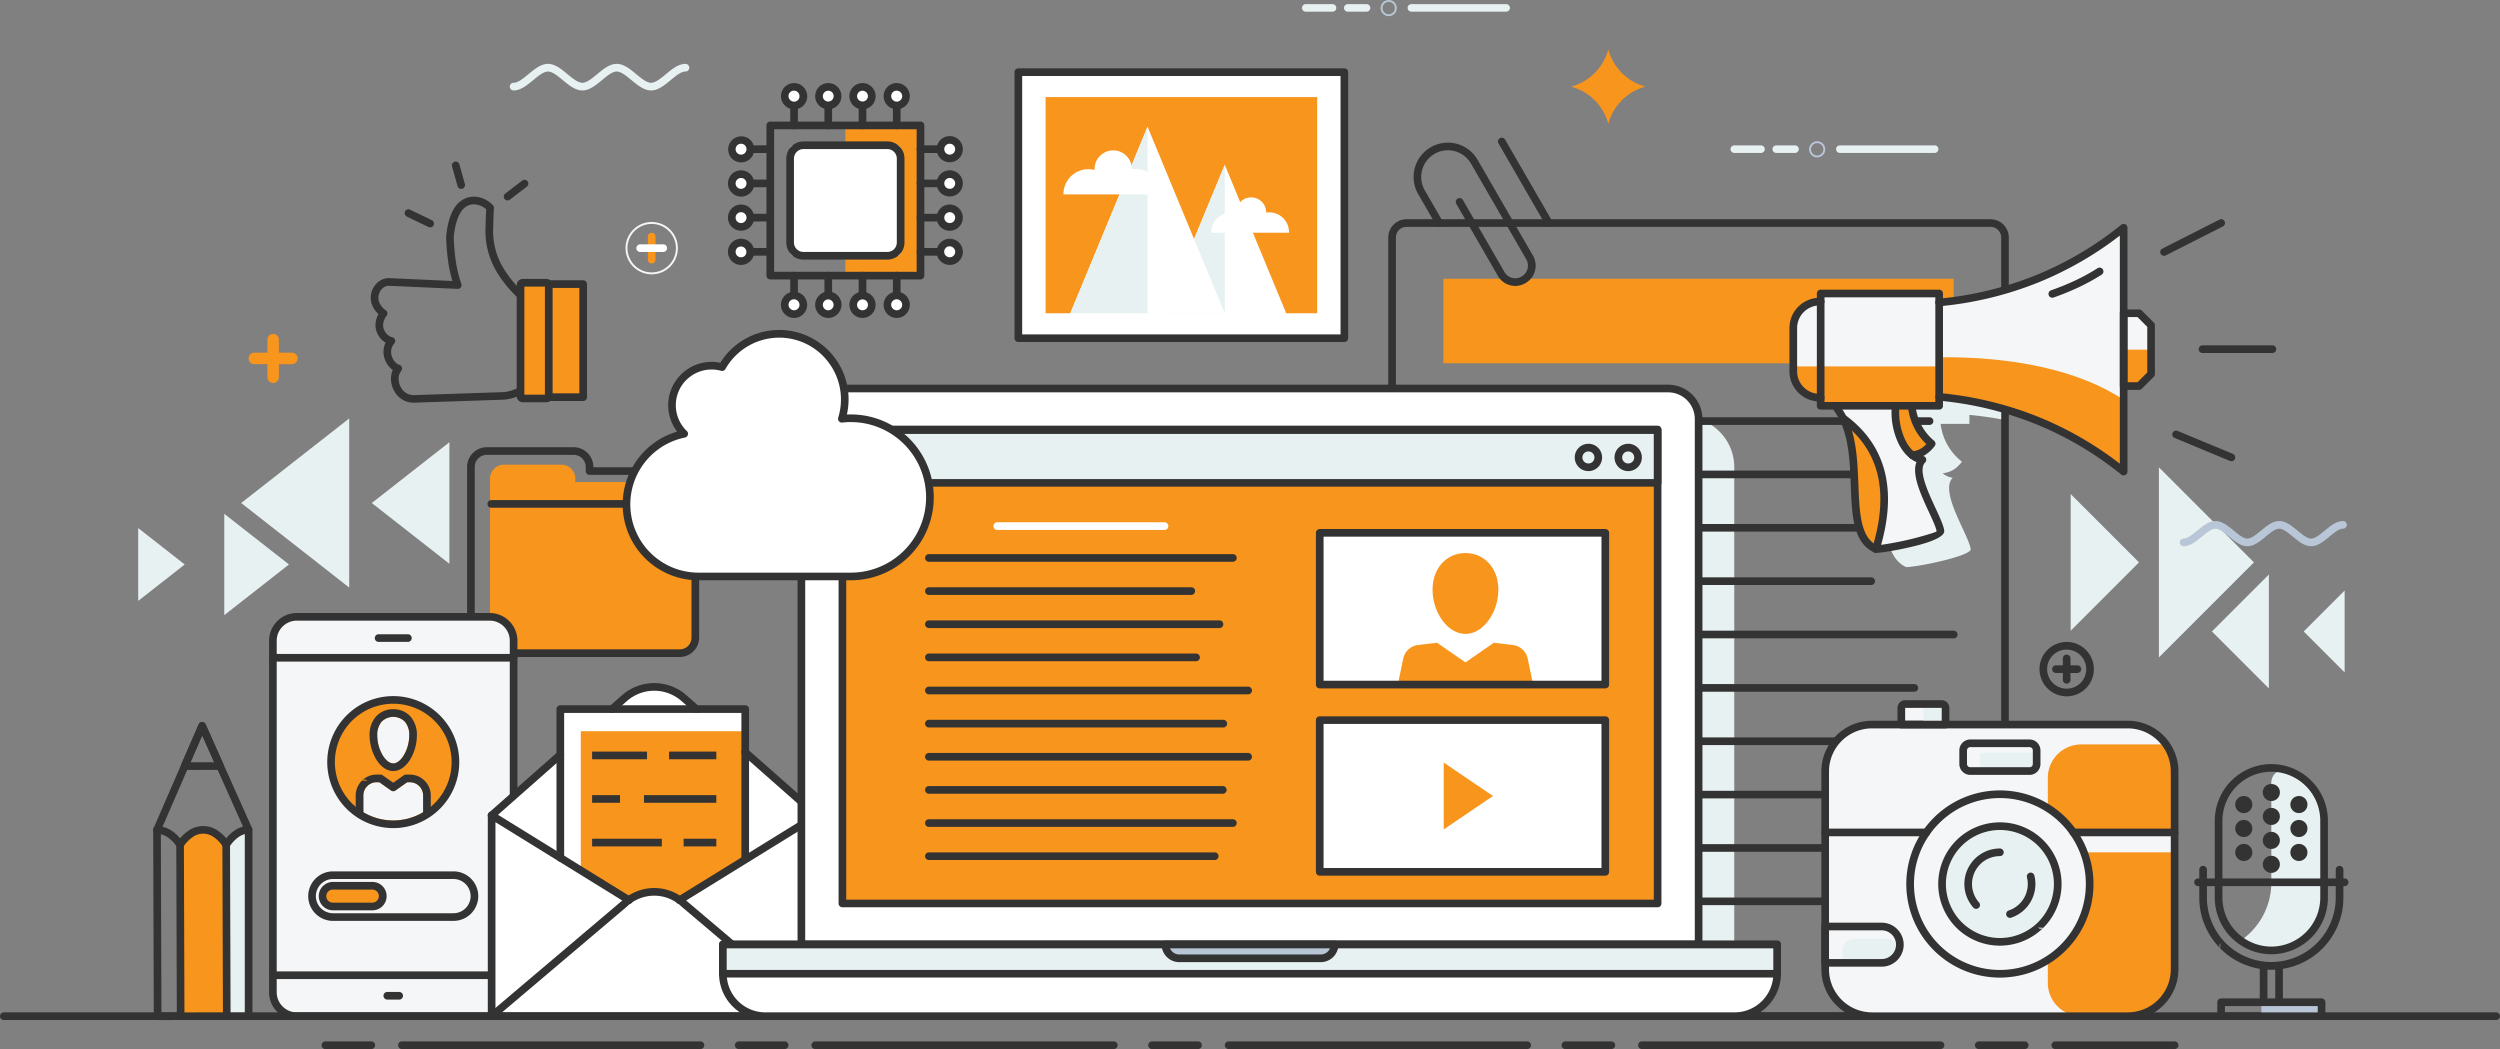 <svg xmlns="http://www.w3.org/2000/svg" width="929" height="389.832" viewBox="0 0 929 389.832">
  <rect x="0" y="0" width="929" height="389.832" fill="#808080" stroke="none"/>
  <g id="whatwedo" transform="translate(-14.424 -52.642)">
    <path id="Pfad_45" data-name="Pfad 45" d="M136.8,113.7v-5.614a5.03,5.03,0,0,0-5.005-5.005H92.2v-1.343a5.154,5.154,0,0,0-5.124-5.124H65.645a5.167,5.167,0,0,0-5.128,5.124v59.9a5.022,5.022,0,0,0,5.005,5.005H131.8a5.019,5.019,0,0,0,5.005-5.005Z" transform="translate(136.004 128.704)" fill="#f8951d" fill-rule="evenodd"/>
    <path id="Pfad_46" data-name="Pfad 46" d="M141.746,116.048v-6.455a4.321,4.321,0,0,0-1.272-3.062l0,0-.02-.02a4.325,4.325,0,0,0-3.038-1.252H103.859a1.423,1.423,0,0,1-1.422-1.418v-1.545a4.455,4.455,0,0,0-1.308-3.157l0,0,0,0a4.446,4.446,0,0,0-3.157-1.32H65.677a4.458,4.458,0,0,0-3.157,1.312l-.008.008-.02.02a4.455,4.455,0,0,0-1.288,3.137v63.451a4.35,4.35,0,0,0,4.334,4.334h71.874a4.318,4.318,0,0,0,3.058-1.272l0,0,.02-.02a4.325,4.325,0,0,0,1.252-3.038v-49.7Zm2.84-6.455v56.15a7.17,7.17,0,0,1-2.07,5.029l-.036.036h0v0a7.16,7.16,0,0,1-5.065,2.11H65.538a7.2,7.2,0,0,1-7.178-7.178V102.292a7.28,7.28,0,0,1,2.114-5.128l.036-.036v0l0,0a7.3,7.3,0,0,1,5.163-2.149H97.965a7.3,7.3,0,0,1,5.167,2.149v0a7.293,7.293,0,0,1,2.149,5.167v.122h32.131a7.153,7.153,0,0,1,5.029,2.07l.036.036v0h0a7.159,7.159,0,0,1,2.106,5.069ZM67.363,117.47a1.422,1.422,0,1,1,0-2.844h68.781a1.422,1.422,0,0,1,0,2.844Z" transform="translate(129.639 123.853)" fill="#333" fill-rule="evenodd"/>
    <path id="Pfad_47" data-name="Pfad 47" d="M368.823,371.1H151.791A6.775,6.775,0,0,1,147,369.113v0l0,0a6.77,6.77,0,0,1-1.991-4.8v-284A6.768,6.768,0,0,1,147,75.525l0,0,.028-.028a6.776,6.776,0,0,1,4.764-1.967H368.823a6.769,6.769,0,0,1,4.788,2l0,0h0l.032.036a6.774,6.774,0,0,1,1.96,4.757v284a6.765,6.765,0,0,1-1.991,4.788l0,0h0l-.036.036a6.758,6.758,0,0,1-4.753,1.96Zm-217.032-2.844H368.823a3.923,3.923,0,0,0,2.761-1.134l.02-.02.008-.008a3.923,3.923,0,0,0,1.154-2.781v-284a3.933,3.933,0,0,0-1.134-2.765l-.02-.02-.008,0a3.907,3.907,0,0,0-2.781-1.154H151.791a3.938,3.938,0,0,0-2.758,1.126l-.028.024,0,.008a3.947,3.947,0,0,0-1.154,2.785v284a3.95,3.95,0,0,0,1.158,2.785h0A3.92,3.92,0,0,0,151.791,368.259Z" transform="translate(385.294 60.577)" fill="#333" fill-rule="evenodd"/>
    <path id="Pfad_48" data-name="Pfad 48" d="M196.122,82.211h44.03v3.33q6.039-.569,11.8-1.64v38.349q-5.76-1.061-11.8-1.64v3.334h-10.7a20.838,20.838,0,0,0,7.4,13.634q.255.225.521.45c-1.96,2.441-3.864,3.9-7.182,4.283a7.731,7.731,0,0,0,3.753,1.679c-5.092,5.1,5.961,21.227,6.684,26.489.34,2.524-19.635,6.661-23.976,6.692-12.721-5.807-3.947-32.123-12.231-48.648a23.163,23.163,0,0,0-2.991-4.579h-5.306v-3.014a2.282,2.282,0,0,1-.367,0,6.886,6.886,0,0,1-1.561-.126l-.016,0a9.838,9.838,0,0,1-8.229-9.679V95.035a9.833,9.833,0,0,1,9.805-9.809h.367Z" transform="translate(506.108 86.203)" fill="#e8f1f2" fill-rule="evenodd"/>
    <path id="Pfad_49" data-name="Pfad 49" d="M146.8,92.125H249.663a18.666,18.666,0,0,1,18.611,18.611V305.23H146.8Z" transform="translate(390.605 115.455)" fill="#e8f1f2" fill-rule="evenodd"/>
    <path id="Pfad_50" data-name="Pfad 50" d="M151.7,95a1.422,1.422,0,1,1,0-2.844h178.9a1.422,1.422,0,1,1,0,2.844Z" transform="translate(400.841 115.544)" fill="#333" fill-rule="evenodd"/>
    <path id="Pfad_51" data-name="Pfad 51" d="M151.7,100.017a1.422,1.422,0,1,1,0-2.844H306.1a1.422,1.422,0,1,1,0,2.844Z" transform="translate(400.841 130.35)" fill="#333" fill-rule="evenodd"/>
    <path id="Pfad_52" data-name="Pfad 52" d="M151.7,105.036a1.422,1.422,0,1,1,0-2.844h171a1.422,1.422,0,1,1,0,2.844Z" transform="translate(400.841 145.159)" fill="#333" fill-rule="evenodd"/>
    <path id="Pfad_53" data-name="Pfad 53" d="M151.7,110.055a1.422,1.422,0,1,1,0-2.844h157.22a1.422,1.422,0,0,1,0,2.844Z" transform="translate(400.841 159.969)" fill="#333" fill-rule="evenodd"/>
    <path id="Pfad_54" data-name="Pfad 54" d="M151.7,115.074a1.422,1.422,0,1,1,0-2.844h187.88a1.422,1.422,0,0,1,0,2.844Z" transform="translate(400.841 174.778)" fill="#333" fill-rule="evenodd"/>
    <path id="Pfad_55" data-name="Pfad 55" d="M151.7,120.093a1.422,1.422,0,0,1,0-2.844H324.95a1.422,1.422,0,0,1,0,2.844Z" transform="translate(400.841 189.587)" fill="#333" fill-rule="evenodd"/>
    <path id="Pfad_56" data-name="Pfad 56" d="M151.7,125.112a1.422,1.422,0,1,1,0-2.844h187.88a1.422,1.422,0,0,1,0,2.844Z" transform="translate(400.841 204.396)" fill="#333" fill-rule="evenodd"/>
    <path id="Pfad_57" data-name="Pfad 57" d="M151.7,130.131a1.422,1.422,0,0,1,0-2.844H324.666a1.422,1.422,0,0,1,0,2.844Z" transform="translate(400.841 219.206)" fill="#333" fill-rule="evenodd"/>
    <path id="Pfad_58" data-name="Pfad 58" d="M151.7,135.15a1.422,1.422,0,0,1,0-2.844h178.9a1.422,1.422,0,0,1,0,2.844Z" transform="translate(400.841 234.015)" fill="#333" fill-rule="evenodd"/>
    <path id="Pfad_59" data-name="Pfad 59" d="M151.7,140.17a1.422,1.422,0,1,1,0-2.844h168.19a1.422,1.422,0,0,1,0,2.844Z" transform="translate(400.841 248.827)" fill="#333" fill-rule="evenodd"/>
    <path id="Pfad_60" data-name="Pfad 60" d="M129.545,128.917v-9.1a8.914,8.914,0,0,0-8.893-8.893H48.984a8.914,8.914,0,0,0-8.893,8.893V250.435a8.911,8.911,0,0,0,8.893,8.889h71.669a8.908,8.908,0,0,0,8.893-8.889Z" transform="translate(75.734 170.93)" fill="#f4f6f8" fill-rule="evenodd"/>
    <rect id="Rechteck_45" data-name="Rechteck 45" width="89.455" height="117.961" transform="translate(115.825 297.076)" fill="#f4f6f8"/>
    <path id="Pfad_61" data-name="Pfad 61" d="M129.545,128.917v-9.1a8.914,8.914,0,0,0-8.893-8.893H48.984a8.914,8.914,0,0,0-8.893,8.893V250.435a8.911,8.911,0,0,0,8.893,8.889h71.669a8.908,8.908,0,0,0,8.893-8.889Z" transform="translate(75.734 170.93)" fill="#f4f6f8" fill-rule="evenodd"/>
    <path id="Pfad_62" data-name="Pfad 62" d="M129.185,129.979v-9.1A7.431,7.431,0,0,0,127,115.607l0,0v0a7.452,7.452,0,0,0-5.278-2.2H50.046a7.452,7.452,0,0,0-5.278,2.2l-.067.059a7.46,7.46,0,0,0-2.125,5.215V251.5a7.431,7.431,0,0,0,2.189,5.274l0,.008a7.46,7.46,0,0,0,5.278,2.185h71.669a7.473,7.473,0,0,0,7.471-7.467V129.979Zm2.844-9.1V251.5a10.277,10.277,0,0,1-3,7.257l-.024.024,0,.008a10.292,10.292,0,0,1-7.285,3.026H50.046a10.278,10.278,0,0,1-7.249-3l-.032-.032h0l0,0a10.28,10.28,0,0,1-3.026-7.281V120.881a10.273,10.273,0,0,1,2.955-7.206l.071-.083a10.3,10.3,0,0,1,7.289-3.026h71.669A10.3,10.3,0,0,1,129,113.592l0,0A10.293,10.293,0,0,1,132.03,120.881Z" transform="translate(74.672 169.868)" fill="#333" fill-rule="evenodd"/>
    <path id="Pfad_63" data-name="Pfad 63" d="M41.153,147.121a1.422,1.422,0,1,1,0-2.844h89.454a1.422,1.422,0,0,1,0,2.844Z" transform="translate(74.672 269.337)" fill="#333" fill-rule="evenodd"/>
    <path id="Pfad_64" data-name="Pfad 64" d="M51.1,115.408a1.422,1.422,0,1,1,0-2.844h10.88a1.422,1.422,0,1,1,0,2.844Z" transform="translate(104.016 175.763)" fill="#333" fill-rule="evenodd"/>
    <path id="Pfad_65" data-name="Pfad 65" d="M51.917,149.053a1.422,1.422,0,0,1,0-2.844h4.409a1.422,1.422,0,0,1,0,2.844Z" transform="translate(106.432 275.038)" fill="#333" fill-rule="evenodd"/>
    <path id="Pfad_66" data-name="Pfad 66" d="M154.9,125.759v16.012l26.6,23.471v74.631H60.667V165.242l25.525-22.523v-16.96h19.224l4.543-4.01a16.741,16.741,0,0,1,22.25,0l4.547,4.01Z" transform="translate(136.446 190.381)" fill="#fff" fill-rule="evenodd"/>
    <path id="Pfad_67" data-name="Pfad 67" d="M69.053,121.684h61.1v48.044l-24.447,14.752c-6.609-3.721-12.836-3.52-18.742,0L69.053,173.414Z" transform="translate(161.19 202.673)" fill="#f8951d" fill-rule="evenodd"/>
    <path id="Pfad_68" data-name="Pfad 68" d="M183.5,165.241a1.418,1.418,0,0,1-1.877,2.125l-26.6-23.471a1.418,1.418,0,1,1,1.877-2.125l26.6,23.471Zm-44.749-39.483a1.416,1.416,0,0,1-1.877,2.122l-4.543-4.006a15.337,15.337,0,0,0-20.373,0l-4.547,4.006a1.416,1.416,0,1,1-1.877-2.122l4.547-4.01a18.145,18.145,0,0,1,24.127,0l4.543,4.01ZM86.31,142.723a1.416,1.416,0,1,1,1.877,2.122L62.666,167.367a1.418,1.418,0,1,1-1.877-2.125Z" transform="translate(135.388 189.319)" fill="#333" fill-rule="evenodd"/>
    <path id="Pfad_69" data-name="Pfad 69" d="M63.151,205.3a1.422,1.422,0,1,1-2.844,0V130.66a1.423,1.423,0,0,1,2.272-1.142l50.943,31.467a1.418,1.418,0,1,1-1.489,2.414L63.151,133.2Z" transform="translate(135.384 224.962)" fill="#333" fill-rule="evenodd"/>
    <path id="Pfad_70" data-name="Pfad 70" d="M61.729,206.718a1.422,1.422,0,0,1,0-2.844H181.145V133.2L132.26,163.4a1.418,1.418,0,1,1-1.489-2.414l50.947-31.467a1.4,1.4,0,0,1,.845-.281,1.425,1.425,0,0,1,1.426,1.422V205.3a1.425,1.425,0,0,1-1.426,1.422Z" transform="translate(135.384 224.962)" fill="#333" fill-rule="evenodd"/>
    <path id="Pfad_71" data-name="Pfad 71" d="M183.481,182.977a1.42,1.42,0,1,1-1.837,2.165l-49.292-41.758a14.747,14.747,0,0,0-20.417,0L62.642,185.142a1.418,1.418,0,0,1-1.833-2.165L110.1,141.219a17.551,17.551,0,0,1,24.087,0Z" transform="translate(135.387 246.198)" fill="#333" fill-rule="evenodd"/>
    <path id="Pfad_72" data-name="Pfad 72" d="M138.322,175.916a1.422,1.422,0,1,1-2.844,0V122.088H69.612v53.827a1.422,1.422,0,1,1-2.844,0v-55.25a1.421,1.421,0,0,1,1.422-1.422H136.9a1.421,1.421,0,0,1,1.422,1.422Z" transform="translate(154.448 195.474)" fill="#333" fill-rule="evenodd"/>
    <path id="Pfad_73" data-name="Pfad 73" d="M70.12,155.975h25.9v2.844H70.12v-2.844Zm0-32.372h20.4v2.844H70.12V123.6Zm28.579,0h17.569v2.844H98.7V123.6ZM70.12,139.789H80.483v2.844H70.12v-2.844Zm19.267,0h26.88v2.844H89.387v-2.844Zm14.736,16.186h12.144v2.844H104.123Z" transform="translate(164.339 208.336)" fill="#333" fill-rule="evenodd"/>
    <path id="Pfad_74" data-name="Pfad 74" d="M15.846,150.974a1.422,1.422,0,0,1,0-2.844H942a1.422,1.422,0,0,1,0,2.844Z" transform="translate(0 280.706)" fill="#333" fill-rule="evenodd"/>
    <path id="Pfad_75" data-name="Pfad 75" d="M101.117,89.45H411.909a11.346,11.346,0,0,1,11.311,11.315V296.048H89.8V100.765A11.349,11.349,0,0,1,101.117,89.45Z" transform="translate(222.413 107.562)" fill="#fff" fill-rule="evenodd"/>
    <path id="Pfad_76" data-name="Pfad 76" d="M102.179,89.09H412.971A12.767,12.767,0,0,1,425.7,101.827V297.111a1.421,1.421,0,0,1-1.422,1.422H90.864a1.424,1.424,0,0,1-1.422-1.422V101.827A12.774,12.774,0,0,1,102.179,89.09Zm310.793,2.844H102.179a9.928,9.928,0,0,0-9.892,9.892V295.688H422.86V101.827a9.928,9.928,0,0,0-9.888-9.892Z" transform="translate(221.351 106.5)" fill="#333" fill-rule="evenodd"/>
    <rect id="Rechteck_46" data-name="Rechteck 46" width="302.935" height="176.116" transform="translate(327.459 212.255)" fill="#f8951d"/>
    <path id="Pfad_77" data-name="Pfad 77" d="M474.183,141.745H82.418v10.872a15.819,15.819,0,0,0,15.775,15.775H458.4a15.82,15.82,0,0,0,15.779-15.775Z" transform="translate(200.626 261.866)" fill="#fff" fill-rule="evenodd"/>
    <path id="Pfad_78" data-name="Pfad 78" d="M473.823,144.229H84.9v9.45a14.3,14.3,0,0,0,4.211,10.137l0,0a14.311,14.311,0,0,0,10.137,4.211H459.466a14.3,14.3,0,0,0,10.137-4.211l.008,0a14.3,14.3,0,0,0,4.211-10.137v-9.45ZM83.48,141.385H475.245a1.421,1.421,0,0,1,1.422,1.422v10.872a17.159,17.159,0,0,1-5.021,12.113l-.032.028v0l0,0a17.14,17.14,0,0,1-12.144,5.049H99.255a17.142,17.142,0,0,1-12.113-5.021l-.028-.028,0,0,0,0a17.147,17.147,0,0,1-5.049-12.14V142.807A1.421,1.421,0,0,1,83.48,141.385Z" transform="translate(199.563 260.804)" fill="#333" fill-rule="evenodd"/>
    <rect id="Rechteck_47" data-name="Rechteck 47" width="391.765" height="10.872" transform="translate(283.043 403.611)" fill="#e8f1f2"/>
    <path id="Pfad_79" data-name="Pfad 79" d="M473.823,144.229H84.9v8.028h388.92v-8.028ZM83.48,141.385H475.245a1.421,1.421,0,0,1,1.422,1.422v10.872a1.421,1.421,0,0,1-1.422,1.422H83.48a1.421,1.421,0,0,1-1.422-1.422V142.807A1.421,1.421,0,0,1,83.48,141.385Z" transform="translate(199.563 260.804)" fill="#333" fill-rule="evenodd"/>
    <path id="Pfad_80" data-name="Pfad 80" d="M124.043,141.745h62.874a5.159,5.159,0,0,1-5.144,5.144H129.187A5.157,5.157,0,0,1,124.043,141.745Z" transform="translate(323.446 261.866)" fill="#b8c6d7" fill-rule="evenodd"/>
    <path id="Pfad_81" data-name="Pfad 81" d="M125.105,141.385H187.98a1.424,1.424,0,0,1,1.422,1.422v.036a6.551,6.551,0,0,1-1.928,4.595l-.008.008-.024.024a6.556,6.556,0,0,1-4.606,1.9H130.249a6.544,6.544,0,0,1-4.638-1.932l0,0a6.563,6.563,0,0,1-1.924-4.638,1.421,1.421,0,0,1,1.422-1.422Zm61.168,2.844H126.812a3.742,3.742,0,0,0,.81,1.2l0,0h0a3.7,3.7,0,0,0,2.627,1.09h52.587a3.713,3.713,0,0,0,2.607-1.071l.02-.02,0,0A3.731,3.731,0,0,0,186.273,144.229Z" transform="translate(322.384 260.804)" fill="#333" fill-rule="evenodd"/>
    <path id="Pfad_82" data-name="Pfad 82" d="M96.145,95.792V269.063h300.09V95.792ZM93.3,270.486V94.37a1.424,1.424,0,0,1,1.422-1.422H397.658a1.426,1.426,0,0,1,1.422,1.422V270.486a1.424,1.424,0,0,1-1.422,1.422H94.723A1.421,1.421,0,0,1,93.3,270.486Z" transform="translate(232.737 117.884)" fill="#333" fill-rule="evenodd"/>
    <rect id="Rechteck_48" data-name="Rechteck 48" width="106.114" height="56.376" transform="translate(504.839 250.65)" fill="#fff"/>
    <path id="Pfad_83" data-name="Pfad 83" d="M46.095,150.862a1.422,1.422,0,0,0,0,2.844H63.161a1.425,1.425,0,0,0,1.015-2.418,1.393,1.393,0,0,0-1.015-.427Zm687.174,2.844a1.426,1.426,0,0,0,1.019-2.418,1.409,1.409,0,0,0-1.019-.427h-44.33a1.422,1.422,0,0,0,0,2.844Zm-55.708,0a1.426,1.426,0,0,0,1.019-2.418,1.409,1.409,0,0,0-1.019-.427H660.494a1.422,1.422,0,0,0,0,2.844Zm-31.289,0a1.426,1.426,0,0,0,1.019-2.418,1.409,1.409,0,0,0-1.019-.427H535.337a1.422,1.422,0,0,0,0,2.844Zm-122.312,0a1.426,1.426,0,0,0,1.019-2.418,1.409,1.409,0,0,0-1.019-.427H506.893a1.422,1.422,0,0,0,0,2.844Zm-31.289,0a1.426,1.426,0,0,0,1.019-2.418,1.409,1.409,0,0,0-1.019-.427H381.737a1.422,1.422,0,0,0,0,2.844Zm-122.312,0a1.426,1.426,0,0,0,1.019-2.418,1.409,1.409,0,0,0-1.019-.427H353.292a1.422,1.422,0,0,0,0,2.844Zm-31.289,0a1.426,1.426,0,0,0,1.019-2.418,1.409,1.409,0,0,0-1.019-.427H228.136a1.422,1.422,0,0,0,0,2.844Zm-122.308,0a1.425,1.425,0,0,0,1.015-2.418,1.407,1.407,0,0,0-1.015-.427H199.7a1.422,1.422,0,0,0,0,2.844Zm-31.289,0a1.425,1.425,0,0,0,1.015-2.418,1.393,1.393,0,0,0-1.015-.427H74.539a1.422,1.422,0,0,0,0,2.844Z" transform="translate(89.243 288.767)" fill="#333" fill-rule="evenodd"/>
    <path id="Pfad_84" data-name="Pfad 84" d="M216.365,113.288a10.071,10.071,0,0,1,7.143,2.963h0a10.091,10.091,0,0,1,0,14.285l0,0v0l-.032.032a10.1,10.1,0,0,1-14.25-.032l0,0,0,0-.032-.032a10.1,10.1,0,0,1,.032-14.25l0,0h0l.032-.032a10.07,10.07,0,0,1,7.107-2.931Zm5.136,4.966a7.278,7.278,0,0,0-10.252-.02l-.02.02,0,.008a7.273,7.273,0,0,0-.02,10.248l.02.024,0,0a7.278,7.278,0,0,0,10.252.02l.02-.02.008,0a7.268,7.268,0,0,0-.008-10.272l0,0Z" transform="translate(566.035 177.9)" fill="#333" fill-rule="evenodd"/>
    <path id="Pfad_85" data-name="Pfad 85" d="M208.457,115.9a1.422,1.422,0,0,1,2.844,0v7.953a1.422,1.422,0,0,1-2.844,0Z" transform="translate(572.521 181.417)" fill="#333" fill-rule="evenodd"/>
    <path id="Pfad_86" data-name="Pfad 86" d="M216.826,115.487a1.422,1.422,0,1,1,0,2.844h-7.953a1.422,1.422,0,0,1,0-2.844Z" transform="translate(569.552 184.388)" fill="#333" fill-rule="evenodd"/>
    <path id="Pfad_87" data-name="Pfad 87" d="M77.242,155.109,37.111,123.689,77.242,92.266v62.843Zm37.235-8.838-28.84-22.582,28.84-22.586Z" transform="translate(66.941 115.871)" fill="#e8f1f2" fill-rule="evenodd"/>
    <path id="Pfad_88" data-name="Pfad 88" d="M59.408,138.883l24.04-18.825-24.04-18.821v37.646Zm-31.984-5.294L44.7,120.058l-17.28-13.527Z" transform="translate(38.358 142.342)" fill="#e8f1f2" fill-rule="evenodd"/>
    <path id="Pfad_89" data-name="Pfad 89" d="M241.976,167.514,277.3,132.188,241.976,96.861v70.653Zm-32.782-9.932,25.391-25.395L209.194,106.8Z" transform="translate(574.695 129.43)" fill="#e8f1f2" fill-rule="evenodd"/>
    <path id="Pfad_90" data-name="Pfad 90" d="M243.642,149.274l-21.164-21.164,21.164-21.164v42.327Zm28.156-5.954-15.21-15.21L271.8,112.9Z" transform="translate(613.892 159.19)" fill="#e8f1f2" fill-rule="evenodd"/>
    <path id="Pfad_91" data-name="Pfad 91" d="M253.049,66.582a1.4,1.4,0,1,1,0,2.8h-35.22a1.4,1.4,0,0,1,0-2.8Zm-51.884,0a1.4,1.4,0,0,1,0,2.8H194.2a1.4,1.4,0,0,1,0-2.8Zm-12.646,0a1.4,1.4,0,0,1,0,2.8H178.6a1.4,1.4,0,0,1,0-2.8Z" transform="translate(480.284 40.087)" fill="#e8f1f2" fill-rule="evenodd"/>
    <path id="Pfad_92" data-name="Pfad 92" d="M187.326,71.577a2.647,2.647,0,1,0-2.647-2.647A2.652,2.652,0,0,0,187.326,71.577Z" transform="translate(502.361 39.205)" fill="none" stroke="#b8c6d7" stroke-linecap="round" stroke-miterlimit="22.926" stroke-width="0.709" fill-rule="evenodd"/>
    <path id="Pfad_93" data-name="Pfad 93" d="M220.879,111.278a1.422,1.422,0,1,1,0-2.844c1.466,0,3.24-1.466,5.017-2.931l.079-.063c2.149-1.77,4.3-3.524,6.748-3.524,2.477,0,4.65,1.794,6.823,3.587h.008c1.774,1.466,3.552,2.931,5.017,2.931s3.24-1.466,5.017-2.931l.079-.063c2.149-1.77,4.3-3.524,6.748-3.524,2.477,0,4.65,1.794,6.823,3.587h.008c1.774,1.466,3.552,2.931,5.017,2.931s3.239-1.466,5.017-2.931l.079-.063c2.149-1.77,4.3-3.524,6.748-3.524a1.422,1.422,0,1,1,0,2.844c-1.45,0-3.2,1.422-4.942,2.864l-.075.067c-2.169,1.794-4.346,3.587-6.827,3.587s-4.658-1.794-6.831-3.587l0,0c-1.778-1.466-3.552-2.927-5.021-2.927-1.45,0-3.2,1.422-4.942,2.864l-.075.067c-2.169,1.794-4.346,3.587-6.827,3.587s-4.658-1.794-6.831-3.587l0,0c-1.778-1.466-3.552-2.927-5.021-2.927-1.45,0-3.2,1.422-4.942,2.864l-.075.067C225.537,109.484,223.36,111.278,220.879,111.278Z" transform="translate(604.978 144.342)" fill="#b8c6d7" fill-rule="evenodd"/>
    <path id="Pfad_94" data-name="Pfad 94" d="M39.937,95.56a2.131,2.131,0,0,1,0-4.263H44.8V86.442a2.129,2.129,0,1,1,4.259,0V91.3h4.859a2.131,2.131,0,0,1,0,4.263H49.055v4.855a2.129,2.129,0,1,1-4.259,0V95.56Z" transform="translate(68.998 92.405)" fill="#f8951d" fill-rule="evenodd"/>
    <path id="Pfad_95" data-name="Pfad 95" d="M176.041,85.239a19.52,19.52,0,0,1,13.843-13.847,19.5,19.5,0,0,1-13.843-13.843A19.5,19.5,0,0,1,162.2,71.392,19.519,19.519,0,0,1,176.041,85.239Z" transform="translate(436.027 13.434)" fill="#f8951d" fill-rule="evenodd"/>
    <path id="Pfad_96" data-name="Pfad 96" d="M108.564,109.2a22.252,22.252,0,0,1-.652,34.051A12.872,12.872,0,0,1,103.9,145.6a17.341,17.341,0,0,1-5.1,1.244l-33.225,1.114a8.022,8.022,0,0,1-5.582-1.9,8.9,8.9,0,0,1-2.307-3.081,9.495,9.495,0,0,1-.865-3.635,7.955,7.955,0,0,1,.66-3.524c-.166-.118-.332-.245-.494-.379l0,0v0a8.638,8.638,0,0,1-2.41-3.457,7.9,7.9,0,0,1-.34-4.681,7.307,7.307,0,0,1,.6-1.636,7.562,7.562,0,0,1-.707-.47,7.944,7.944,0,0,1-2.461-3.137,7.4,7.4,0,0,1-.458-4.456,8.589,8.589,0,0,1,.976-2.54,8.63,8.63,0,0,1-2.667-4.294,7.488,7.488,0,0,1,.186-4.247,7.583,7.583,0,0,1,2.24-3.311,6.188,6.188,0,0,1,4.279-1.529l23.423,1.059a49.971,49.971,0,0,1-1.509-6.748h0a80.613,80.613,0,0,1-.818-9.58,1.72,1.72,0,0,1,.008-.2c.446-4.788,1.533-8.138,2.947-10.41a8.941,8.941,0,0,1,4.954-4.049h0a8.654,8.654,0,0,1,5.286.146,10.154,10.154,0,0,1,4.211,2.7,1.4,1.4,0,0,1,.356,1.043h0c-.063.845-.119,1.991-.166,3.279-.047,1.379-.095,2.9-.138,4.425a26.823,26.823,0,0,0,3.587,14.25,42.551,42.551,0,0,0,10.1,11.512l.1.091Zm3.085,8.842a19.356,19.356,0,0,0-4.95-6.7l-.051-.04a45.309,45.309,0,0,1-10.75-12.3,29.572,29.572,0,0,1-3.955-15.727c.043-1.576.091-3.125.138-4.444.04-1.067.079-2.007.122-2.738a7.487,7.487,0,0,0-2.6-1.493,5.822,5.822,0,0,0-3.552-.126v0l0,0a6.161,6.161,0,0,0-3.37,2.841c-1.2,1.924-2.129,4.847-2.532,9.106a77.05,77.05,0,0,0,.79,9.154h0a46.066,46.066,0,0,0,2.027,8.217h0a1.472,1.472,0,0,1,.079.529,1.417,1.417,0,0,1-1.478,1.355l-25.47-1.15a3.394,3.394,0,0,0-2.319.865,4.745,4.745,0,0,0-1.5,4.709,6.241,6.241,0,0,0,2.556,3.481l.1.071a1.418,1.418,0,0,1,.277,1.987,6.464,6.464,0,0,0-1.221,2.544,4.6,4.6,0,0,0,.28,2.762,5.023,5.023,0,0,0,1.572,2,3.675,3.675,0,0,0,1.355.672,1.422,1.422,0,0,1,.857,2.319,4.908,4.908,0,0,0-1.063,2.039,5.1,5.1,0,0,0,.245,3.018,5.675,5.675,0,0,0,1.584,2.3l0,0a2.878,2.878,0,0,0,.968.565,1.414,1.414,0,0,1,.818,2.307,4.554,4.554,0,0,0-.944,3.109,6.668,6.668,0,0,0,.608,2.54,6.065,6.065,0,0,0,1.564,2.1,5.261,5.261,0,0,0,3.662,1.233l33.221-1.114a14.557,14.557,0,0,0,4.14-1.055,10.13,10.13,0,0,0,3.117-1.778q.053-.053.119-.107a19.4,19.4,0,0,0,5.563-23.036Z" transform="translate(102.894 54.316)" fill="#333" fill-rule="evenodd"/>
    <rect id="Rechteck_49" data-name="Rechteck 49" width="10.503" height="42.998" rx="0.218" transform="translate(207.85 157.721)" fill="#f8951d"/>
    <path id="Pfad_97" data-name="Pfad 97" d="M65.308,79.144h8.778a2.267,2.267,0,0,1,1.612.676l0,0a2.279,2.279,0,0,1,.668,1.612V122.7a2.283,2.283,0,0,1-.668,1.608l0,0,0,0a2.288,2.288,0,0,1-1.616.668H65.308a2.288,2.288,0,0,1-1.616-.668c-.043-.047-.083-.091-.122-.142a2.273,2.273,0,0,1-.545-1.474V81.427a2.279,2.279,0,0,1,.668-1.612,1.17,1.17,0,0,1,.13-.115,2.257,2.257,0,0,1,1.485-.557Zm8.217,2.844H65.869v40.154h7.656Z" transform="translate(143.404 77.153)" fill="#333" fill-rule="evenodd"/>
    <rect id="Rechteck_50" data-name="Rechteck 50" width="12.781" height="42.014" transform="translate(218.353 158.213)" fill="#f8951d"/>
    <path id="Pfad_98" data-name="Pfad 98" d="M67.105,79.269H79.889a1.424,1.424,0,0,1,1.422,1.422v42.015a1.426,1.426,0,0,1-1.422,1.422H67.105a1.426,1.426,0,0,1-1.422-1.422V80.691a1.424,1.424,0,0,1,1.422-1.422Zm11.358,2.844H68.527v39.171h9.936Z" transform="translate(151.247 77.522)" fill="#333" fill-rule="evenodd"/>
    <path id="Pfad_99" data-name="Pfad 99" d="M62.623,76.646A1.42,1.42,0,0,1,61.386,79.2l-8.1-3.911a1.419,1.419,0,0,1,1.233-2.556Z" transform="translate(112.308 57.828)" fill="#333" fill-rule="evenodd"/>
    <path id="Pfad_100" data-name="Pfad 100" d="M61.746,76.441a1.417,1.417,0,1,1-2.73.759l-2.035-7.3a1.418,1.418,0,1,1,2.734-.755Z" transform="translate(125.419 44.569)" fill="#333" fill-rule="evenodd"/>
    <path id="Pfad_101" data-name="Pfad 101" d="M64.088,77.2a1.419,1.419,0,1,1-1.722-2.256l6.305-4.836a1.419,1.419,0,0,1,1.722,2.256Z" transform="translate(139.809 49.628)" fill="#333" fill-rule="evenodd"/>
    <path id="Pfad_102" data-name="Pfad 102" d="M102.859,107.871a1.422,1.422,0,0,1,0-2.844H215.82a1.422,1.422,0,0,1,0,2.844Zm0,110.831a1.422,1.422,0,1,1,0-2.844h106.2a1.422,1.422,0,1,1,0,2.844Zm0-12.314a1.422,1.422,0,1,1,0-2.844H215.82a1.422,1.422,0,1,1,0,2.844Zm0-12.314a1.422,1.422,0,1,1,0-2.844H212.078a1.422,1.422,0,1,1,0,2.844Zm0-12.318a1.422,1.422,0,1,1,0-2.844H221.493a1.422,1.422,0,0,1,0,2.844Zm0-12.314a1.422,1.422,0,1,1,0-2.844h109.4a1.422,1.422,0,1,1,0,2.844Zm0-12.314a1.422,1.422,0,1,1,0-2.844H221.493a1.422,1.422,0,0,1,0,2.844Zm0-12.31a1.422,1.422,0,1,1,0-2.844h99.276a1.422,1.422,0,1,1,0,2.844Zm0-12.318a1.422,1.422,0,0,1,0-2.844H210.838a1.422,1.422,0,0,1,0,2.844Zm0-12.314a1.422,1.422,0,0,1,0-2.844h97.5a1.422,1.422,0,0,1,0,2.844Z" transform="translate(256.744 153.525)" fill="#333" fill-rule="evenodd"/>
    <path id="Pfad_103" data-name="Pfad 103" d="M145.9,153.79H196.18l-1.991-9.568a6.419,6.419,0,0,0-5.622-5.148l-6.977-.818-10.548,7.3-10.548-7.3-6.977.818a6.431,6.431,0,0,0-5.622,5.148L145.9,153.79Zm25.138-48.861c6.748,0,12.215,5.314,12.215,13.606s-5.468,16.423-12.215,16.423-12.215-8.13-12.215-16.423S164.294,104.929,171.042,104.929Z" transform="translate(387.95 153.235)" fill="#f8951d" fill-rule="evenodd"/>
    <path id="Pfad_104" data-name="Pfad 104" d="M244.314,105.511H141.044v53.531h103.27V105.511Zm-104.692-2.844H245.736a1.424,1.424,0,0,1,1.422,1.422v56.376a1.424,1.424,0,0,1-1.422,1.422H139.622a1.421,1.421,0,0,1-1.422-1.422V104.089A1.421,1.421,0,0,1,139.622,102.667Z" transform="translate(365.218 146.561)" fill="#333" fill-rule="evenodd"/>
    <rect id="Rechteck_51" data-name="Rechteck 51" width="106.114" height="56.375" transform="translate(504.839 320.246)" fill="#fff"/>
    <path id="Pfad_105" data-name="Pfad 105" d="M244.314,123.127H141.044v53.531h103.27V123.127Zm-104.692-2.844H245.736a1.426,1.426,0,0,1,1.422,1.422v56.376a1.424,1.424,0,0,1-1.422,1.422H139.622a1.421,1.421,0,0,1-1.422-1.422V121.705A1.424,1.424,0,0,1,139.622,120.283Z" transform="translate(365.218 198.539)" fill="#333" fill-rule="evenodd"/>
    <g id="Gruppe_135" data-name="Gruppe 135" transform="translate(383.591 246.719)">
      <path id="Pfad_106" data-name="Pfad 106" d="M171.435,104.876H109.291a1.422,1.422,0,0,1,0-2.844h62.144a1.422,1.422,0,0,1,0,2.844Z" transform="translate(-107.869 -102.032)" fill="#fff"/>
    </g>
    <path id="Pfad_107" data-name="Pfad 107" d="M256.172,135.894h-19.6a26.188,26.188,0,0,1-11.382,21.661,20.308,20.308,0,0,0,22.866-.281C254.9,152.491,257.092,147.173,256.172,135.894Z" transform="translate(621.885 244.602)" fill="#e8f1f2" fill-rule="evenodd"/>
    <path id="Pfad_108" data-name="Pfad 108" d="M247.671,167.086h-19.6V130a4.664,4.664,0,0,1,6.131-4.425,19.678,19.678,0,0,1,13.472,18.611Z" transform="translate(630.386 213.41)" fill="#e8f1f2" fill-rule="evenodd"/>
    <rect id="Rechteck_52" data-name="Rechteck 52" width="22.976" height="5.181" transform="translate(854.747 425.079)" fill="#b8c6d7"/>
    <g id="Gruppe_136" data-name="Gruppe 136" transform="translate(831.676 374.396)">
      <path id="Pfad_109" data-name="Pfad 109" d="M272,135.772a1.422,1.422,0,1,1,2.844,0v10.406a26.745,26.745,0,0,1-45.689,18.912l-.071-.075a26.7,26.7,0,0,1-7.795-18.837V135.772a1.422,1.422,0,1,1,2.844,0v10.406a23.856,23.856,0,0,0,6.965,16.838l.067.063A23.931,23.931,0,0,0,272,146.178V135.772Zm-42.916,29.243.071-1.936A1.426,1.426,0,0,0,229.085,165.015Z" transform="translate(-221.29 -134.35)" fill="#333" fill-rule="evenodd"/>
    </g>
    <path id="Pfad_110" data-name="Pfad 110" d="M243.768,124.776h0A21.076,21.076,0,0,1,264.794,145.8v28.63a21.076,21.076,0,0,1-21.025,21.021h0a21.076,21.076,0,0,1-21.021-21.021V145.8a21.076,21.076,0,0,1,21.021-21.021Zm0,2.844h0A18.237,18.237,0,0,0,225.591,145.8v28.63A18.23,18.23,0,0,0,243.768,192.6h0a18.23,18.23,0,0,0,18.181-18.177V145.8a18.237,18.237,0,0,0-18.181-18.177Z" transform="translate(614.685 211.797)" fill="#333" fill-rule="evenodd"/>
    <path id="Pfad_111" data-name="Pfad 111" d="M222.237,138.381a1.424,1.424,0,0,1,0-2.848H276.7a1.424,1.424,0,0,1,0,2.848Z" transform="translate(608.985 243.537)" fill="#333" fill-rule="evenodd"/>
    <path id="Pfad_112" data-name="Pfad 112" d="M225.827,152h34.489v-2.339H225.827V152Zm35.911,2.844H224.405a1.426,1.426,0,0,1-1.422-1.422v-5.183a1.424,1.424,0,0,1,1.422-1.422h37.333a1.421,1.421,0,0,1,1.422,1.422v5.183A1.424,1.424,0,0,1,261.739,154.847Z" transform="translate(615.382 276.837)" fill="#333" fill-rule="evenodd"/>
    <path id="Pfad_113" data-name="Pfad 113" d="M241.265,129.786a3.174,3.174,0,0,1-6.349,0c0-4.176,6.349-4.176,6.349,0Zm7.068,19.113a3.174,3.174,0,1,1-3.172,3.176,3.176,3.176,0,0,1,3.172-3.176Zm0-8.9a3.174,3.174,0,1,1-3.172,3.176A3.176,3.176,0,0,1,248.332,140Zm0-8.9a3.174,3.174,0,1,1-3.172,3.172,3.176,3.176,0,0,1,3.172-3.172Zm-20.488,17.8a3.174,3.174,0,1,1-3.172,3.176,3.177,3.177,0,0,1,3.172-3.176Zm0-8.9a3.174,3.174,0,1,1-3.172,3.176A3.176,3.176,0,0,1,227.844,140Zm0-8.9a3.174,3.174,0,1,1-3.172,3.172,3.176,3.176,0,0,1,3.172-3.172Zm10.244,22.218a3.174,3.174,0,1,1-3.172,3.172,3.176,3.176,0,0,1,3.172-3.172Zm0-8.9a3.174,3.174,0,1,1-3.172,3.172,3.176,3.176,0,0,1,3.172-3.172Zm0-8.9a3.172,3.172,0,1,1-3.172,3.172A3.173,3.173,0,0,1,238.088,135.515Z" transform="translate(620.365 217.339)" fill="#333" fill-rule="evenodd"/>
    <path id="Pfad_114" data-name="Pfad 114" d="M226.981,144.824a1.422,1.422,0,1,1,2.844,0v13.5a1.422,1.422,0,1,1-2.844,0Z" transform="translate(627.178 266.755)" fill="#333" fill-rule="evenodd"/>
    <path id="Pfad_115" data-name="Pfad 115" d="M228.436,144.824a1.422,1.422,0,0,1,2.844,0v13.5a1.422,1.422,0,0,1-2.844,0Z" transform="translate(631.471 266.755)" fill="#333" fill-rule="evenodd"/>
    <rect id="Rechteck_53" data-name="Rechteck 53" width="121.147" height="98.859" transform="translate(392.839 79.457)" fill="#fff"/>
    <path id="Pfad_116" data-name="Pfad 116" d="M111.272,59.334H232.418a1.421,1.421,0,0,1,1.422,1.422v98.861a1.424,1.424,0,0,1-1.422,1.422H111.272a1.424,1.424,0,0,1-1.422-1.422V60.756a1.421,1.421,0,0,1,1.422-1.422ZM231,62.178h-118.3v96.016H231Z" transform="translate(281.567 18.701)" fill="#333" fill-rule="evenodd"/>
    <path id="Pfad_117" data-name="Pfad 117" d="M112.77,142.366h9.2l28.7-6.142,51.536,6.142h11.482V62.04H112.77Z" transform="translate(290.182 26.684)" fill="#f8951d" fill-rule="evenodd"/>
    <path id="Pfad_118" data-name="Pfad 118" d="M146.686,68.411l-22.839,55.155h45.677L146.686,68.411Z" transform="translate(322.867 45.484)" fill="#fff" fill-rule="evenodd"/>
    <path id="Pfad_119" data-name="Pfad 119" d="M146.687,68.411l-22.84,55.154h22.84Z" transform="translate(322.867 45.485)" fill="#e8f1f2" fill-rule="evenodd"/>
    <path id="Pfad_120" data-name="Pfad 120" d="M143.8,64.829l-28.7,69.306h57.4L143.8,64.829Z" transform="translate(297.055 34.915)" fill="#fff" fill-rule="evenodd"/>
    <path id="Pfad_121" data-name="Pfad 121" d="M143.8,64.829l-28.7,69.305h28.7Z" transform="translate(297.056 34.915)" fill="#e8f1f2" fill-rule="evenodd"/>
    <path id="Pfad_122" data-name="Pfad 122" d="M150.454,83.428h-36a9.277,9.277,0,0,1,11.579-9.086,6.934,6.934,0,1,1,13.859-.253,9.117,9.117,0,0,1,10.564,9.339Z" transform="translate(295.143 41.462)" fill="#fff" fill-rule="evenodd"/>
    <path id="Pfad_123" data-name="Pfad 123" d="M157.234,84.613H128.355a7.443,7.443,0,0,1,9.288-7.289,5.563,5.563,0,1,1,11.117-.2,7.316,7.316,0,0,1,8.474,7.49Z" transform="translate(336.169 54.523)" fill="#fff" fill-rule="evenodd"/>
    <rect id="Rechteck_54" data-name="Rechteck 54" width="189.631" height="31.406" transform="translate(550.785 156.229)" fill="#f8951d"/>
    <path id="Pfad_124" data-name="Pfad 124" d="M193.276,98.766h44.03v3.33a126.5,126.5,0,0,0,68.555-27.769v31.787h5.744l4.452,4.452V128.7l-4.452,4.452h-5.744v31.787c-15.313-10.224-31.313-20.14-51.342-25.019l-.02,0a132.756,132.756,0,0,0-17.193-2.75v3.33H226.6a20.83,20.83,0,0,0,7.4,13.634q.255.231.522.45c-1.96,2.441-3.864,3.9-7.182,4.282a7.71,7.71,0,0,0,3.753,1.679c-5.092,5.108,5.961,21.227,6.684,26.489.34,2.528-19.635,6.661-23.976,6.692-12.721-5.8-3.947-32.123-12.231-48.648a23.28,23.28,0,0,0-2.991-4.579h-5.306v-3.014a2.279,2.279,0,0,1-.367,0,7.115,7.115,0,0,1-1.56-.122l-.016,0a9.841,9.841,0,0,1-8.229-9.679V111.589a9.832,9.832,0,0,1,9.805-9.806h.367Z" transform="translate(497.71 62.94)" fill="#f4f6f8" fill-rule="evenodd"/>
    <path id="Pfad_125" data-name="Pfad 125" d="M219.685,86.979a1.419,1.419,0,1,1-1.28-2.532l21.231-10.773a1.419,1.419,0,0,1,1.28,2.532Z" transform="translate(599.574 60.556)" fill="#333" fill-rule="evenodd"/>
    <path id="Pfad_126" data-name="Pfad 126" d="M222.656,88.233a1.422,1.422,0,1,1,0-2.844H248.64a1.422,1.422,0,0,1,0,2.844Z" transform="translate(610.221 95.58)" fill="#333" fill-rule="evenodd"/>
    <path id="Pfad_127" data-name="Pfad 127" d="M219.624,96.141a1.42,1.42,0,0,1,1.09-2.623l20.595,8.557a1.42,1.42,0,0,1-1.086,2.623Z" transform="translate(602.887 119.246)" fill="#333" fill-rule="evenodd"/>
    <path id="Pfad_128" data-name="Pfad 128" d="M224.375,85.8h-10.2V99.319h5.3l4.9-4.9Z" transform="translate(589.394 96.779)" fill="#f8951d" fill-rule="evenodd"/>
    <path id="Pfad_129" data-name="Pfad 129" d="M237.306,87.369H183.1v1.612c0,5.254,5,10.343,10.173,10.023l.443,2.817a9.242,9.242,0,0,0,2.422.2h41.166Z" transform="translate(497.71 101.422)" fill="#f8951d" fill-rule="evenodd"/>
    <path id="Pfad_130" data-name="Pfad 130" d="M196.823,86.53c26.4-.375,51.915,4.606,68.555,15.822v26.639c-19.453-12.99-40.016-25.482-68.555-27.769Z" transform="translate(538.193 98.888)" fill="#f8951d" fill-rule="evenodd"/>
    <path id="Pfad_131" data-name="Pfad 131" d="M198.016,104.565a1.417,1.417,0,1,1-.269-2.821,127.339,127.339,0,0,0,36.022-8.7A125.824,125.824,0,0,0,265.548,74.28a1.418,1.418,0,0,1,1.991.217,1.4,1.4,0,0,1,.312.889h.008V166h-.008a1.4,1.4,0,0,1-.312.889,1.414,1.414,0,0,1-1.991.217,126.057,126.057,0,0,0-31.779-18.766,127.339,127.339,0,0,0-36.022-8.7,1.417,1.417,0,0,1,.269-2.821,130.319,130.319,0,0,1,36.82,8.885,128.368,128.368,0,0,1,30.179,17.367V78.313A128.316,128.316,0,0,1,234.832,95.68,130.122,130.122,0,0,1,198.016,104.565Z" transform="translate(537.135 61.881)" fill="#333" fill-rule="evenodd"/>
    <path id="Pfad_132" data-name="Pfad 132" d="M215.238,82.012h5.744a1.428,1.428,0,0,1,1.007.419l4.452,4.452a1.424,1.424,0,0,1,.415,1.007h0v18.137a1.432,1.432,0,0,1-.415,1.007l-4.452,4.452a1.424,1.424,0,0,1-1.007.415h-5.744a1.421,1.421,0,0,1-1.422-1.422V83.438a1.425,1.425,0,0,1,1.422-1.426Zm5.156,2.848H216.66v24.2h3.733l3.619-3.623V88.479Z" transform="translate(588.333 85.616)" fill="#333" fill-rule="evenodd"/>
    <path id="Pfad_133" data-name="Pfad 133" d="M198.272,91.077a20.887,20.887,0,0,0,7.4,13.642c-1.959,2.441-3.864,3.9-7.186,4.282-3.67-3.287-6.321-10-5.681-17.924Z" transform="translate(526.042 112.363)" fill="#f8951d" fill-rule="evenodd"/>
    <path id="Pfad_134" data-name="Pfad 134" d="M187.778,92.236q22.157,16.243,12.235,48.648C187.292,135.081,196.063,108.762,187.778,92.236Z" transform="translate(511.505 115.783)" fill="#f8951d" fill-rule="evenodd"/>
    <path id="Pfad_135" data-name="Pfad 135" d="M186.995,93.049a1.415,1.415,0,1,1,2.165-1.821c6.783,8.059,7.23,19.7,7.637,30.3.391,10.2.739,19.37,6.807,22.412.549-.024,1.312-.1,2.228-.229a113.954,113.954,0,0,0,13.025-2.69c3.765-1.019,6.827-1.948,7-2.252-.245-1.509-1.5-4.215-2.927-7.293-2.884-6.222-6.408-13.827-4.559-18.434-2.623-1.079-5.013-3.536-6.7-6.933a27.058,27.058,0,0,1-2.457-14.08,1.421,1.421,0,0,1,2.833.221,24.226,24.226,0,0,0,2.169,12.6c1.683,3.382,4.081,5.586,6.5,5.918a1.386,1.386,0,0,1,.873.407,1.421,1.421,0,0,1,.008,2.007c-2.742,2.75.96,10.738,3.911,17.1,1.517,3.283,2.86,6.171,3.157,8.095a1.528,1.528,0,0,1,.028.194l0,.059h0l0,.095c.012,1.888-4.057,3.67-9.1,5.037a117.414,117.414,0,0,1-13.389,2.758,25.216,25.216,0,0,1-2.884.257h-.02a1.331,1.331,0,0,1-.6-.126c-7.929-3.619-8.316-13.748-8.751-25.023C193.573,111.491,193.146,100.362,186.995,93.049Z" transform="translate(508.215 111.303)" fill="#333" fill-rule="evenodd"/>
    <path id="Pfad_136" data-name="Pfad 136" d="M193.9,92.436a1.417,1.417,0,0,1,2.809-.379,20.669,20.669,0,0,0,2.276,7.127l.036.075a19.272,19.272,0,0,0,4.591,5.543,1.421,1.421,0,0,1,.178,2l-.028.028a13.885,13.885,0,0,1-3.39,3.172,10.9,10.9,0,0,1-4.7,1.58,1.421,1.421,0,0,1-.32-2.825,8.107,8.107,0,0,0,3.508-1.158,9.587,9.587,0,0,0,1.853-1.576,21.816,21.816,0,0,1-4.188-5.408l-.043-.075A23.55,23.55,0,0,1,193.9,92.436Z" transform="translate(529.535 111.636)" fill="#333" fill-rule="evenodd"/>
    <path id="Pfad_137" data-name="Pfad 137" d="M188,94.441a1.42,1.42,0,0,1,1.679-2.291q11.49,8.427,14.677,21.085,3.153,12.533-1.928,29.12a1.414,1.414,0,1,1-2.706-.822q4.842-15.822,1.877-27.607Q198.668,102.258,188,94.441Z" transform="translate(510.444 114.723)" fill="#333" fill-rule="evenodd"/>
    <path id="Pfad_138" data-name="Pfad 138" d="M225.391,78.3a1.42,1.42,0,0,1,1.533,2.39,76.5,76.5,0,0,1-8.352,4.61,97.852,97.852,0,0,1-9.588,3.919,1.419,1.419,0,0,1-.936-2.678,94.064,94.064,0,0,0,9.312-3.808A73.208,73.208,0,0,0,225.391,78.3Z" transform="translate(568.509 73.993)" fill="#333" fill-rule="evenodd"/>
    <path id="Pfad_139" data-name="Pfad 139" d="M194.338,80.917a1.422,1.422,0,1,1,0,2.844h-.367a8.4,8.4,0,0,0-8.383,8.383v16.091a8.342,8.342,0,0,0,2.457,5.918l0,0v0a8.363,8.363,0,0,0,5.922,2.465h.367a1.422,1.422,0,1,1,0,2.844h-.367a11.2,11.2,0,0,1-7.933-3.3l0,0a11.188,11.188,0,0,1-3.3-7.925V92.145a11.249,11.249,0,0,1,11.228-11.228Z" transform="translate(496.648 82.385)" fill="#333" fill-rule="evenodd"/>
    <path id="Pfad_140" data-name="Pfad 140" d="M229.348,83H188.162v38.89h41.185V83ZM186.74,80.153h44.03a1.424,1.424,0,0,1,1.422,1.422V123.31a1.421,1.421,0,0,1-1.422,1.422H186.74a1.421,1.421,0,0,1-1.422-1.422V81.575A1.424,1.424,0,0,1,186.74,80.153Z" transform="translate(504.246 80.13)" fill="#333" fill-rule="evenodd"/>
    <path id="Pfad_141" data-name="Pfad 141" d="M63.8,68.787a1.422,1.422,0,1,1,0-2.844c1.624,0,3.556-1.592,5.487-3.184,2.327-1.92,4.654-3.844,7.285-3.844s4.958,1.924,7.285,3.844c1.928,1.592,3.86,3.184,5.487,3.184s3.552-1.592,5.476-3.184l.083-.063c2.3-1.9,4.606-3.781,7.21-3.781,2.631,0,4.962,1.924,7.285,3.844,1.932,1.592,3.864,3.184,5.487,3.184s3.556-1.592,5.483-3.184c2.327-1.92,4.654-3.844,7.289-3.844a1.422,1.422,0,0,1,0,2.844c-1.628,0-3.556,1.6-5.487,3.188-2.327,1.92-4.654,3.84-7.285,3.84s-4.962-1.92-7.289-3.84c-1.928-1.592-3.86-3.188-5.483-3.188-1.6,0-3.5,1.549-5.4,3.121l-.075.067c-2.323,1.92-4.654,3.84-7.289,3.84s-4.962-1.92-7.289-3.84c-1.928-1.592-3.86-3.188-5.483-3.188s-3.556,1.6-5.487,3.188C68.758,66.867,66.427,68.787,63.8,68.787Z" transform="translate(141.483 17.462)" fill="#e8f1f2" fill-rule="evenodd"/>
    <path id="Pfad_142" data-name="Pfad 142" d="M203.481,126.759h10.912v-6.175a1.462,1.462,0,0,1,1.458-1.458h13.519a1.462,1.462,0,0,1,1.458,1.458v6.175h67.742a17.428,17.428,0,0,1,17.383,17.379V217.75a17.431,17.431,0,0,1-17.383,17.383H203.481A17.431,17.431,0,0,1,186.1,217.75V144.137A17.427,17.427,0,0,1,203.481,126.759Z" transform="translate(506.559 195.126)" fill="#f4f6f8" fill-rule="evenodd"/>
    <path id="Pfad_143" data-name="Pfad 143" d="M192.221,141.2h11.8a4.508,4.508,0,0,1,4.492,4.5h0a4.508,4.508,0,0,1-4.492,4.5H187.729v-4.5A4.508,4.508,0,0,1,192.221,141.2Z" transform="translate(511.36 260.252)" fill="#e8f1f2" fill-rule="evenodd"/>
    <rect id="Rechteck_55" data-name="Rechteck 55" width="21.019" height="6.759" rx="0.436" transform="translate(750.222 332.411)" fill="#e8f1f2"/>
    <path id="Pfad_144" data-name="Pfad 144" d="M251.139,122.928a16.917,16.917,0,0,1,3.026,9.667v23.032H216.543a33.553,33.553,0,0,0-9.5-9.047V135.317a12.414,12.414,0,0,1,12.389-12.389Zm3.026,40.087v43.84a17.105,17.105,0,0,1-17.055,17.059H219.431a12.414,12.414,0,0,1-12.389-12.389v-8.518a33.388,33.388,0,0,0,13.416-39.992Z" transform="translate(568.346 206.344)" fill="#f8951d" fill-rule="evenodd"/>
    <path id="Pfad_145" data-name="Pfad 145" d="M204.543,120.7h95.088a18.85,18.85,0,0,1,18.8,18.8v73.612a18.857,18.857,0,0,1-18.8,18.805H204.543a18.85,18.85,0,0,1-18.8-18.805V139.5a18.843,18.843,0,0,1,18.8-18.8Zm95.088,2.841H204.543A16,16,0,0,0,188.586,139.5v73.612a16,16,0,0,0,15.957,15.961h95.088a16.011,16.011,0,0,0,15.961-15.961V139.5a16.011,16.011,0,0,0-15.961-15.961Z" transform="translate(505.497 199.764)" fill="#333" fill-rule="evenodd"/>
    <rect id="Rechteck_56" data-name="Rechteck 56" width="8.217" height="7.631" transform="translate(729.169 314.252)" fill="#e8f1f2"/>
    <path id="Pfad_146" data-name="Pfad 146" d="M195.747,126.4h13.59v-4.753l-.012-.024-.024-.012H195.783l-.024.012-.012.024V126.4Zm15.012,2.841H194.325a1.423,1.423,0,0,1-1.422-1.418v-6.175a2.887,2.887,0,0,1,2.88-2.88H209.3a2.887,2.887,0,0,1,2.88,2.88v6.175A1.421,1.421,0,0,1,210.76,129.239Z" transform="translate(526.627 194.063)" fill="#333" fill-rule="evenodd"/>
    <path id="Pfad_147" data-name="Pfad 147" d="M202.769,122.463h22.052a4.032,4.032,0,0,1,2.856,1.189l0,0,.032.032a4.041,4.041,0,0,1,1.158,2.825v5.057a4.032,4.032,0,0,1-1.189,2.856l0,.008-.028.024a4.034,4.034,0,0,1-2.829,1.165H202.769a4.055,4.055,0,0,1-2.856-1.189l0-.008-.028-.024a4.04,4.04,0,0,1-1.161-2.833v-5.057a4.045,4.045,0,0,1,1.185-2.856l.008,0,.032-.032a4.034,4.034,0,0,1,2.825-1.158Zm22.052,2.844H202.769a1.222,1.222,0,0,0-.845.344l0,0-.008.008a1.218,1.218,0,0,0-.348.849v5.057a1.205,1.205,0,0,0,.328.83l.02.024.008,0a1.207,1.207,0,0,0,.849.352h22.052a1.191,1.191,0,0,0,.83-.332l.02-.02.008,0a1.213,1.213,0,0,0,.348-.853v-5.057a1.2,1.2,0,0,0-.344-.845l0,0-.008-.008A1.211,1.211,0,0,0,224.822,125.307Z" transform="translate(543.79 204.972)" fill="#333" fill-rule="evenodd"/>
    <path id="Pfad_148" data-name="Pfad 148" d="M228.513,127.253a34.78,34.78,0,1,1-24.593,10.185,34.67,34.67,0,0,1,24.593-10.185Zm22.582,12.2a31.932,31.932,0,1,0,9.355,22.586A31.85,31.85,0,0,0,251.1,139.449Z" transform="translate(529.073 219.105)" fill="#333" fill-rule="evenodd"/>
    <path id="Pfad_149" data-name="Pfad 149" d="M218.588,130.617A21.49,21.49,0,1,1,197.1,152.108,21.491,21.491,0,0,1,218.588,130.617Z" transform="translate(538.999 229.031)" fill="#e8f1f2" fill-rule="evenodd"/>
    <g id="Gruppe_137" data-name="Gruppe 137" transform="translate(734.672 358.222)">
      <path id="Pfad_150" data-name="Pfad 150" d="M219.65,130.256a22.843,22.843,0,0,1,16.2,6.716l0,0a22.914,22.914,0,0,1,0,32.407l-.079.071a22.911,22.911,0,1,1-16.123-39.19Zm14.191,8.719a20.067,20.067,0,1,0-.063,28.456l.063-.071a20.067,20.067,0,0,0,0-28.381h0l0,0Zm1.932,30.471-1.932-.071A1.425,1.425,0,0,0,235.772,169.446Z" transform="translate(-196.736 -130.256)" fill="#333" fill-rule="evenodd"/>
    </g>
    <path id="Pfad_151" data-name="Pfad 151" d="M187.164,139.694h20.994a8.156,8.156,0,0,1,5.776,2.4l.071.075a8.147,8.147,0,0,1,2.331,5.7v0a8.155,8.155,0,0,1-2.4,5.776l-.075.071a8.15,8.15,0,0,1-5.7,2.331H187.164a1.421,1.421,0,0,1-1.422-1.422V141.116a1.421,1.421,0,0,1,1.422-1.422Zm20.994,2.844H188.586v10.667h19.571a5.318,5.318,0,0,0,3.706-1.5l.059-.067a5.306,5.306,0,0,0,1.568-3.765v0a5.3,5.3,0,0,0-1.5-3.7l-.067-.063A5.319,5.319,0,0,0,208.158,142.538Z" transform="translate(505.497 255.814)" fill="#333" fill-rule="evenodd"/>
    <path id="Pfad_152" data-name="Pfad 152" d="M187.164,133.689a1.422,1.422,0,0,1,0-2.844h37.618a1.422,1.422,0,0,1,0,2.844Zm92.228,0a1.422,1.422,0,0,1,0-2.844h37.622a1.422,1.422,0,0,1,0,2.844Z" transform="translate(505.497 229.704)" fill="#333" fill-rule="evenodd"/>
    <path id="Pfad_153" data-name="Pfad 153" d="M204.626,152.764a1.421,1.421,0,1,1-2.133,1.877,13.192,13.192,0,0,1,.569-18.058l.083-.079a13.173,13.173,0,0,1,9.252-3.789,1.422,1.422,0,1,1,0,2.844,10.339,10.339,0,0,0-7.261,2.967l-.063.067a10.357,10.357,0,0,0-2.366,10.983A10.44,10.44,0,0,0,204.626,152.764Z" transform="translate(545.189 235.222)" fill="#333" fill-rule="evenodd"/>
    <path id="Pfad_154" data-name="Pfad 154" d="M210.871,136.736a1.418,1.418,0,0,1,2.754-.676,13.2,13.2,0,0,1-8.644,15.692,1.417,1.417,0,0,1-.889-2.69,10.361,10.361,0,0,0,6.779-12.326Z" transform="translate(556.77 241.907)" fill="#333" fill-rule="evenodd"/>
    <rect id="Rechteck_57" data-name="Rechteck 57" width="302.627" height="19.604" transform="translate(327.766 212.476)" fill="#e8f1f2"/>
    <path id="Pfad_155" data-name="Pfad 155" d="M94.8,93H397.427a1.421,1.421,0,0,1,1.422,1.422v19.607a1.42,1.42,0,0,1-1.422,1.418H94.8a1.423,1.423,0,0,1-1.422-1.418V94.426A1.424,1.424,0,0,1,94.8,93ZM396,95.848H96.222v16.763H396Z" transform="translate(232.965 118.049)" fill="#333" fill-rule="evenodd"/>
    <path id="Pfad_156" data-name="Pfad 156" d="M167.63,94.648a5.052,5.052,0,0,1,3.587,1.489l.008,0,.028.032a5.065,5.065,0,0,1-.028,7.147l-.008.008-.028.028a5.079,5.079,0,0,1-7.151-.028l0-.008-.028-.028a5.07,5.07,0,0,1,.028-7.151l0,0,.032-.028a5.073,5.073,0,0,1,3.56-1.462Zm1.588,3.5,0,0a2.251,2.251,0,0,0-3.153-.016l-.016.016,0,0a2.251,2.251,0,0,0-.016,3.153l.016.016,0,0a2.251,2.251,0,0,0,3.153.016l.016-.016,0,0a2.251,2.251,0,0,0,.016-3.153l-.016-.016Zm13.187-3.5A5.061,5.061,0,0,1,186,96.137l0,0,.028.032A5.065,5.065,0,0,1,186,103.32l0,.008-.032.028a5.074,5.074,0,0,1-7.147-.028l-.008-.008-.028-.028a5.079,5.079,0,0,1,.028-7.151l.008,0,.028-.028a5.073,5.073,0,0,1,3.56-1.462Zm1.592,3.5-.008,0a2.251,2.251,0,0,0-3.153-.016l-.016.016,0,0a2.256,2.256,0,0,0-.012,3.153l.012.016,0,0a2.256,2.256,0,0,0,3.157.016l.012-.016.008,0a2.256,2.256,0,0,0,.012-3.153Z" transform="translate(437.051 122.9)" fill="#333" fill-rule="evenodd"/>
    <path id="Pfad_157" data-name="Pfad 157" d="M35.906,200.2,35.7,136.52c2.434-3.706,5.487-5.559,8.324-5.566v69.231Z" transform="translate(62.781 230.026)" fill="#e8f1f2" fill-rule="evenodd"/>
    <path id="Pfad_158" data-name="Pfad 158" d="M48.5,136.491l.205,63.68-17.134.039-.209-63.684C36.234,129.123,43.586,129.108,48.5,136.491Z" transform="translate(49.981 230.055)" fill="#f8951d" fill-rule="evenodd"/>
    <path id="Pfad_159" data-name="Pfad 159" d="M65.715,132.013v69.231a1.421,1.421,0,0,1-1.422,1.422l-.119-.008-33.7.075a1.415,1.415,0,0,1-1.414-1.414l-.225-69.231a1.419,1.419,0,0,1,1.414-1.418h.04a9.841,9.841,0,0,1,5.318,1.643,14.385,14.385,0,0,1,3.224,2.916,14.274,14.274,0,0,1,3.1-2.86,9.5,9.5,0,0,1,10.908-.028,14.328,14.328,0,0,1,3.125,2.852,14.557,14.557,0,0,1,3.129-2.9,9.416,9.416,0,0,1,5.2-1.7,1.42,1.42,0,0,1,1.418,1.418ZM62.871,199.83v-66.2a7.627,7.627,0,0,0-2.2,1.027,12.973,12.973,0,0,0-3.473,3.643,1.382,1.382,0,0,1-.442.466,1.42,1.42,0,0,1-1.967-.4,12.661,12.661,0,0,0-3.5-3.65,6.655,6.655,0,0,0-7.783.024,12.636,12.636,0,0,0-3.437,3.591,1.405,1.405,0,0,1-.442.474,1.423,1.423,0,0,1-1.967-.4,12.681,12.681,0,0,0-3.579-3.694,7.571,7.571,0,0,0-2.4-1.035l.217,66.228Z" transform="translate(42.513 228.966)" fill="#333" fill-rule="evenodd"/>
    <path id="Pfad_160" data-name="Pfad 160" d="M31.005,133.431a1.416,1.416,0,1,1,2.833,0l.205,63.684a1.416,1.416,0,0,1-2.833,0Z" transform="translate(48.924 233.15)" fill="#333" fill-rule="evenodd"/>
    <path id="Pfad_161" data-name="Pfad 161" d="M35.342,133.422a1.418,1.418,0,0,1,2.837,0l.205,63.68a1.416,1.416,0,1,1-2.833,0Z" transform="translate(61.721 233.124)" fill="#333" fill-rule="evenodd"/>
    <path id="Pfad_162" data-name="Pfad 162" d="M31.547,161.472a1.416,1.416,0,0,1-2.6-1.122l16.786-38.669a1.415,1.415,0,0,1,2.592-.016h0l17.26,38.594A1.418,1.418,0,0,1,63,161.413L47.053,125.758Z" transform="translate(42.512 200.144)" fill="#333" fill-rule="evenodd"/>
    <path id="Pfad_163" data-name="Pfad 163" d="M40.643,121.681l6.629,14.91a1.413,1.413,0,0,1-.723,1.865,1.4,1.4,0,0,1-.573.122h0l-13.12.032a1.417,1.417,0,0,1-1.288-2.011l6.475-14.918a1.416,1.416,0,0,1,2.6,0ZM43.8,135.749l-4.441-9.987-4.342,10.007Z" transform="translate(50.202 200.144)" fill="#333" fill-rule="evenodd"/>
    <path id="Pfad_164" data-name="Pfad 164" stroke="#f4f6f8" d="M82.72,92.605a9.363,9.363,0,1,0-9.367-9.363A9.38,9.38,0,0,0,82.72,92.605Z" fill="none" transform="translate(173.878 61.618)" stroke-linecap="round" stroke-linejoin="round" stroke-width="0.72" fill-rule="evenodd"/>
    <g id="Gruppe_138" data-name="Gruppe 138" transform="translate(255.172 139.151)">
      <path id="Pfad_165" data-name="Pfad 165" d="M76.785,86.221A1.421,1.421,0,0,1,75.363,84.8V76.226a1.422,1.422,0,1,1,2.844,0V84.8A1.421,1.421,0,0,1,76.785,86.221Z" transform="translate(-75.363 -74.804)" fill="#f8951d"/>
    </g>
    <g id="Gruppe_139" data-name="Gruppe 139" transform="translate(250.889 143.438)">
      <path id="Pfad_166" data-name="Pfad 166" d="M84.274,78.733H75.7a1.422,1.422,0,1,1,0-2.844h8.573a1.422,1.422,0,0,1,0,2.844Z" transform="translate(-74.279 -75.889)" fill="#fff"/>
    </g>
    <path id="Pfad_167" data-name="Pfad 167" d="M156.711,115.661a29.089,29.089,0,0,0-3.338.19,24.365,24.365,0,0,0-44.484-19.184A14.694,14.694,0,0,0,94.8,121.433a26.777,26.777,0,0,0,5.333,53.018h56.581a29.395,29.395,0,1,0,0-58.789Z" transform="translate(173.878 92.405)" fill="#fff" fill-rule="evenodd"/>
    <path id="Pfad_168" data-name="Pfad 168" d="M157.774,118.146c-.581,0-1.114.016-1.6.039-.51.032-1.035.075-1.572.138a1.421,1.421,0,0,1-1.572-1.248,1.384,1.384,0,0,1,.079-.652,22.858,22.858,0,0,0-3.484-20.283A22.817,22.817,0,0,0,137.953,87.8a22.971,22.971,0,0,0-26.77,10.623,1.417,1.417,0,0,1-1.636.66A13.243,13.243,0,0,0,98,101.328l-.087.059a13.215,13.215,0,0,0-4.685,6.937,13.274,13.274,0,0,0,3.611,13.148,1.42,1.42,0,0,1-.762,2.426,25.366,25.366,0,0,0-12.824,42.77h.008a25.27,25.27,0,0,0,17.928,7.423h56.581a27.972,27.972,0,1,0,0-55.945Zm-1.454-2.809c.51-.024.992-.036,1.454-.036a30.817,30.817,0,0,1,0,61.634H101.193a28.13,28.13,0,0,1-19.943-8.257l0,0a28.2,28.2,0,0,1,11.982-46.989,16.087,16.087,0,0,1,2.955-22.546l.1-.079a15.985,15.985,0,0,1,12.974-2.955,25.773,25.773,0,0,1,47.052,19.232Z" transform="translate(172.816 91.343)" fill="#333" fill-rule="evenodd"/>
    <path id="Pfad_169" data-name="Pfad 169" d="M163.271,90.483a1.418,1.418,0,1,1,2.453-1.422l15.234,26.382.039.079a4.717,4.717,0,0,0,4.666,2.58,4.8,4.8,0,0,0,1.869-.624l.067-.036a5,5,0,0,0,1.414-1.276,4.742,4.742,0,0,0,.055-5.4l-.044-.083-20.3-35.161-.02-.028a9.917,9.917,0,0,0-13.523-3.6h0a9.929,9.929,0,0,0-3.631,13.551L158.167,96.9a1.415,1.415,0,0,1-2.453,1.41L149.1,86.857a12.744,12.744,0,0,1,4.575-17.363,1.267,1.267,0,0,1,.225-.126,12.74,12.74,0,0,1,17.213,4.614,1.554,1.554,0,0,1,.142.249l20.227,35.034.047.075a7.477,7.477,0,0,1-.237,8.529,7.622,7.622,0,0,1-2.26,2.015l-.075.047a7.729,7.729,0,0,1-2.959,1,7.446,7.446,0,0,1-7.439-3.974l-.055-.087-15.23-26.382ZM198.9,96.9,181.377,66.558a1.415,1.415,0,0,0-2.453,1.41l17.517,30.345A1.417,1.417,0,0,0,198.9,96.9Z" transform="translate(392.323 37.919)" fill="#333" fill-rule="evenodd"/>
    <path id="Pfad_170" data-name="Pfad 170" d="M93.942,64.7h27.907v55.819H93.942v-7.376h15.589a4.959,4.959,0,0,0,4.946-4.946V77.021a4.961,4.961,0,0,0-4.946-4.946H93.942Z" transform="translate(234.629 34.543)" fill="#f8951d" fill-rule="evenodd"/>
    <path id="Pfad_171" data-name="Pfad 171" d="M89.362,120.158h52.97V67.187H89.362v52.97ZM143.755,123H87.94a1.421,1.421,0,0,1-1.422-1.418V65.765a1.421,1.421,0,0,1,1.422-1.422h55.815a1.421,1.421,0,0,1,1.422,1.422v55.819A1.42,1.42,0,0,1,143.755,123Z" transform="translate(212.723 33.481)" fill="#333" fill-rule="evenodd"/>
    <path id="Pfad_172" data-name="Pfad 172" d="M91.6,73.88a1.422,1.422,0,0,1-2.844,0V63.015a1.422,1.422,0,0,1,2.844,0Z" transform="translate(219.318 25.367)" fill="#333" fill-rule="evenodd"/>
    <path id="Pfad_173" data-name="Pfad 173" d="M91.686,61.081a3.445,3.445,0,1,1-3.445,3.445A3.445,3.445,0,0,1,91.686,61.081Z" transform="translate(217.807 23.856)" fill="#fff" fill-rule="evenodd"/>
    <path id="Pfad_174" data-name="Pfad 174" d="M92.748,60.721a4.845,4.845,0,0,1,3.441,1.426l.083.091a4.861,4.861,0,0,1-6.961,6.787l0,0a4.867,4.867,0,0,1,3.441-8.308Zm1.43,3.437a2.023,2.023,0,1,0-2.86,2.86v.008a2.026,2.026,0,0,0,2.916-2.813Z" transform="translate(216.745 22.794)" fill="#333" fill-rule="evenodd"/>
    <path id="Pfad_175" data-name="Pfad 175" d="M94.816,73.88a1.422,1.422,0,1,1-2.844,0V63.015a1.422,1.422,0,1,1,2.844,0Z" transform="translate(228.816 25.367)" fill="#333" fill-rule="evenodd"/>
    <path id="Pfad_176" data-name="Pfad 176" d="M94.9,61.081a3.445,3.445,0,1,1-3.441,3.445A3.445,3.445,0,0,1,94.9,61.081Z" transform="translate(227.308 23.856)" fill="#fff" fill-rule="evenodd"/>
    <path id="Pfad_177" data-name="Pfad 177" d="M95.964,60.721a4.867,4.867,0,1,1-3.437,8.3v0a4.864,4.864,0,0,1,0-6.882l.091-.087a4.857,4.857,0,0,1,3.346-1.339Zm1.43,3.437a2.025,2.025,0,0,0-2.8-.059l-.055.059a2.022,2.022,0,0,0,0,2.86l0,0,0,0a2.024,2.024,0,0,0,2.856-2.868Z" transform="translate(226.246 22.794)" fill="#333" fill-rule="evenodd"/>
    <path id="Pfad_178" data-name="Pfad 178" d="M98.036,73.88a1.422,1.422,0,1,1-2.844,0V63.015a1.422,1.422,0,1,1,2.844,0Z" transform="translate(238.317 25.367)" fill="#333" fill-rule="evenodd"/>
    <path id="Pfad_179" data-name="Pfad 179" d="M98.125,61.081a3.445,3.445,0,1,1-3.445,3.445A3.448,3.448,0,0,1,98.125,61.081Z" transform="translate(236.806 23.856)" fill="#fff" fill-rule="evenodd"/>
    <path id="Pfad_180" data-name="Pfad 180" d="M99.187,60.721a4.869,4.869,0,1,1-3.441,1.426,4.859,4.859,0,0,1,3.441-1.426Zm1.43,3.437a2.023,2.023,0,0,0-3.453,1.43,2.023,2.023,0,0,0,4.045,0A2.032,2.032,0,0,0,100.617,64.158Z" transform="translate(235.744 22.794)" fill="#333" fill-rule="evenodd"/>
    <path id="Pfad_181" data-name="Pfad 181" d="M101.255,73.88a1.422,1.422,0,1,1-2.844,0V63.015a1.422,1.422,0,1,1,2.844,0Z" transform="translate(247.815 25.367)" fill="#333" fill-rule="evenodd"/>
    <path id="Pfad_182" data-name="Pfad 182" d="M101.344,61.081A3.445,3.445,0,1,1,97.9,64.526,3.448,3.448,0,0,1,101.344,61.081Z" transform="translate(246.304 23.856)" fill="#fff" fill-rule="evenodd"/>
    <path id="Pfad_183" data-name="Pfad 183" d="M102.406,60.721a4.852,4.852,0,0,1,3.441,1.426l.083.091a4.863,4.863,0,0,1-6.965,6.787v0a4.867,4.867,0,0,1,3.441-8.308Zm1.43,3.437a2.023,2.023,0,1,0-2.86,2.86l0,0,0,0a2.026,2.026,0,0,0,2.916-2.813Z" transform="translate(245.242 22.794)" fill="#333" fill-rule="evenodd"/>
    <path id="Pfad_184" data-name="Pfad 184" d="M88.753,79.9a1.422,1.422,0,1,1,2.844,0v10.86a1.422,1.422,0,0,1-2.844,0Z" transform="translate(219.318 75.167)" fill="#333" fill-rule="evenodd"/>
    <path id="Pfad_185" data-name="Pfad 185" d="M91.686,87.6a3.445,3.445,0,1,0-3.445-3.445A3.443,3.443,0,0,0,91.686,87.6Z" transform="translate(217.807 81.771)" fill="#fff" fill-rule="evenodd"/>
    <path id="Pfad_186" data-name="Pfad 186" d="M92.748,87.239a2.028,2.028,0,0,0,1.434-3.457l0,0a2.023,2.023,0,1,0-2.86,2.86l.059.063a2.014,2.014,0,0,0,1.371.529Zm3.441,1.418a4.857,4.857,0,0,1-6.787.087l-.095-.087a4.866,4.866,0,1,1,6.882-6.882v0h0a4.859,4.859,0,0,1,0,6.878Z" transform="translate(216.745 80.709)" fill="#333" fill-rule="evenodd"/>
    <path id="Pfad_187" data-name="Pfad 187" d="M91.972,79.9a1.422,1.422,0,1,1,2.844,0v10.86a1.422,1.422,0,0,1-2.844,0Z" transform="translate(228.816 75.167)" fill="#333" fill-rule="evenodd"/>
    <path id="Pfad_188" data-name="Pfad 188" d="M94.9,87.6a3.445,3.445,0,1,0-3.441-3.445A3.443,3.443,0,0,0,94.9,87.6Z" transform="translate(227.308 81.771)" fill="#fff" fill-rule="evenodd"/>
    <path id="Pfad_189" data-name="Pfad 189" d="M95.964,87.239a2.023,2.023,0,0,0,0-4.045,2,2,0,0,0-1.426.589h0l0,0a2.022,2.022,0,0,0,0,2.86l.055.063a2.021,2.021,0,0,0,1.371.529Zm3.441,1.418a4.857,4.857,0,0,1-6.787.087l-.091-.087a4.864,4.864,0,0,1,0-6.882v0a4.864,4.864,0,1,1,6.878,6.878Z" transform="translate(226.246 80.709)" fill="#333" fill-rule="evenodd"/>
    <path id="Pfad_190" data-name="Pfad 190" d="M95.192,79.9a1.422,1.422,0,1,1,2.844,0v10.86a1.422,1.422,0,0,1-2.844,0Z" transform="translate(238.317 75.167)" fill="#333" fill-rule="evenodd"/>
    <path id="Pfad_191" data-name="Pfad 191" d="M98.125,87.6a3.445,3.445,0,1,0-3.445-3.445A3.445,3.445,0,0,0,98.125,87.6Z" transform="translate(236.806 81.771)" fill="#fff" fill-rule="evenodd"/>
    <path id="Pfad_192" data-name="Pfad 192" d="M99.187,87.239a2.023,2.023,0,1,0-1.43-3.453,2.023,2.023,0,0,0,1.43,3.453Zm3.441,1.418a4.864,4.864,0,1,1,1.426-3.441A4.859,4.859,0,0,1,102.628,88.657Z" transform="translate(235.744 80.709)" fill="#333" fill-rule="evenodd"/>
    <path id="Pfad_193" data-name="Pfad 193" d="M98.411,79.9a1.422,1.422,0,1,1,2.844,0v10.86a1.422,1.422,0,1,1-2.844,0Z" transform="translate(247.815 75.167)" fill="#333" fill-rule="evenodd"/>
    <path id="Pfad_194" data-name="Pfad 194" d="M101.344,87.6A3.445,3.445,0,1,0,97.9,84.154,3.445,3.445,0,0,0,101.344,87.6Z" transform="translate(246.304 81.771)" fill="#fff" fill-rule="evenodd"/>
    <path id="Pfad_195" data-name="Pfad 195" d="M102.406,87.239a2.025,2.025,0,0,0,1.43-3.457v0a2.023,2.023,0,1,0-2.86,2.86l.059.063a2.014,2.014,0,0,0,1.371.529Zm3.441,1.418a4.857,4.857,0,0,1-6.787.087l-.095-.087a4.866,4.866,0,1,1,6.882-6.882l0,0h0a4.859,4.859,0,0,1,0,6.878Z" transform="translate(245.242 80.709)" fill="#333" fill-rule="evenodd"/>
    <path id="Pfad_196" data-name="Pfad 196" d="M102.068,69.422a1.422,1.422,0,0,1,0-2.844h10.864a1.422,1.422,0,1,1,0,2.844Z" transform="translate(254.41 40.076)" fill="#333" fill-rule="evenodd"/>
    <path id="Pfad_197" data-name="Pfad 197" d="M109.774,69.515a3.445,3.445,0,1,1-3.445-3.449A3.442,3.442,0,0,1,109.774,69.515Z" transform="translate(261.013 38.565)" fill="#fff" fill-rule="evenodd"/>
    <path id="Pfad_198" data-name="Pfad 198" d="M112.258,70.574a4.863,4.863,0,1,1-1.426-3.445,4.859,4.859,0,0,1,1.426,3.445ZM108.821,72a2.022,2.022,0,1,0-1.43.593A2.023,2.023,0,0,0,108.821,72Z" transform="translate(259.951 37.506)" fill="#333" fill-rule="evenodd"/>
    <path id="Pfad_199" data-name="Pfad 199" d="M102.068,72.641a1.422,1.422,0,0,1,0-2.844h10.864a1.422,1.422,0,1,1,0,2.844Z" transform="translate(254.41 49.574)" fill="#333" fill-rule="evenodd"/>
    <path id="Pfad_200" data-name="Pfad 200" d="M109.774,72.731a3.445,3.445,0,1,1-3.445-3.445A3.442,3.442,0,0,1,109.774,72.731Z" transform="translate(261.013 48.066)" fill="#fff" fill-rule="evenodd"/>
    <path id="Pfad_201" data-name="Pfad 201" d="M112.258,73.793a4.867,4.867,0,1,1-8.308-3.441h0a4.864,4.864,0,0,1,6.882,0l.087.091a4.859,4.859,0,0,1,1.339,3.35Zm-3.437,1.43a2.039,2.039,0,0,0,.593-1.43,2.016,2.016,0,0,0-.533-1.375l-.059-.055a2.022,2.022,0,0,0-2.86,0l0,0v0a2.008,2.008,0,0,0-.589,1.43,2.025,2.025,0,0,0,3.453,1.43Z" transform="translate(259.951 47.004)" fill="#333" fill-rule="evenodd"/>
    <path id="Pfad_202" data-name="Pfad 202" d="M102.068,75.861a1.422,1.422,0,0,1,0-2.844h10.864a1.422,1.422,0,0,1,0,2.844Z" transform="translate(254.41 59.075)" fill="#333" fill-rule="evenodd"/>
    <path id="Pfad_203" data-name="Pfad 203" d="M109.774,75.95a3.445,3.445,0,1,1-3.445-3.445A3.445,3.445,0,0,1,109.774,75.95Z" transform="translate(261.013 57.564)" fill="#fff" fill-rule="evenodd"/>
    <path id="Pfad_204" data-name="Pfad 204" d="M112.258,77.012a4.867,4.867,0,1,1-8.308-3.437v0a4.864,4.864,0,0,1,6.882,0l.087.095a4.842,4.842,0,0,1,1.339,3.346Zm-3.437,1.43a2.032,2.032,0,0,0,.593-1.43,2,2,0,0,0-.533-1.371l-.059-.059a2.022,2.022,0,0,0-2.86,0l0,0v0a2.008,2.008,0,0,0-.589,1.43,2.023,2.023,0,0,0,3.453,1.43Z" transform="translate(259.951 56.502)" fill="#333" fill-rule="evenodd"/>
    <path id="Pfad_205" data-name="Pfad 205" d="M102.068,79.08a1.422,1.422,0,0,1,0-2.844h10.864a1.422,1.422,0,1,1,0,2.844Z" transform="translate(254.41 68.573)" fill="#333" fill-rule="evenodd"/>
    <path id="Pfad_206" data-name="Pfad 206" d="M109.774,79.169a3.445,3.445,0,1,1-3.445-3.445A3.445,3.445,0,0,1,109.774,79.169Z" transform="translate(261.013 67.062)" fill="#fff" fill-rule="evenodd"/>
    <path id="Pfad_207" data-name="Pfad 207" d="M112.258,80.231a4.864,4.864,0,0,1-8.3,3.441l0,0v0a4.866,4.866,0,1,1,6.882-6.882l.087.095a4.842,4.842,0,0,1,1.339,3.346Zm-3.437,1.43a2.025,2.025,0,0,0,.593-1.43,2,2,0,0,0-.533-1.371l-.059-.059a2.023,2.023,0,1,0-2.86,2.86l0,0a2.041,2.041,0,0,0,1.434.589A2.016,2.016,0,0,0,108.821,81.661Z" transform="translate(259.951 66)" fill="#333" fill-rule="evenodd"/>
    <path id="Pfad_208" data-name="Pfad 208" d="M96.054,66.578a1.422,1.422,0,1,1,0,2.844H85.19a1.422,1.422,0,1,1,0-2.844Z" transform="translate(204.609 40.076)" fill="#333" fill-rule="evenodd"/>
    <path id="Pfad_209" data-name="Pfad 209" d="M83.256,69.515A3.445,3.445,0,1,0,86.7,66.066,3.442,3.442,0,0,0,83.256,69.515Z" transform="translate(203.098 38.565)" fill="#fff" fill-rule="evenodd"/>
    <path id="Pfad_210" data-name="Pfad 210" d="M85.74,70.574A2.023,2.023,0,0,0,86.333,72l.059.063a2.026,2.026,0,0,0,3.394-1.489A2.041,2.041,0,0,0,89.2,69.14l0,0a2.023,2.023,0,0,0-3.453,1.43Zm-1.418,3.441A4.868,4.868,0,0,1,91.2,67.129l0,0,0,0A4.861,4.861,0,0,1,84.417,74.1Z" transform="translate(202.036 37.506)" fill="#333" fill-rule="evenodd"/>
    <path id="Pfad_211" data-name="Pfad 211" d="M96.054,69.8a1.422,1.422,0,1,1,0,2.844H85.19a1.422,1.422,0,1,1,0-2.844Z" transform="translate(204.609 49.574)" fill="#333" fill-rule="evenodd"/>
    <path id="Pfad_212" data-name="Pfad 212" d="M83.256,72.731A3.445,3.445,0,1,0,86.7,69.286,3.442,3.442,0,0,0,83.256,72.731Z" transform="translate(203.098 48.066)" fill="#fff" fill-rule="evenodd"/>
    <path id="Pfad_213" data-name="Pfad 213" d="M85.74,73.793a2.039,2.039,0,0,0,.593,1.43l.059.059a2.036,2.036,0,0,0,2.8-.059,2.039,2.039,0,0,0,.593-1.43,2.008,2.008,0,0,0-.589-1.43v0l0,0a2.022,2.022,0,0,0-2.86,0l-.059.055a2.016,2.016,0,0,0-.533,1.375Zm-1.418,3.441a4.862,4.862,0,0,1-.087-6.791l.087-.091a4.864,4.864,0,0,1,6.882,0h0a4.861,4.861,0,0,1-6.783,6.965Z" transform="translate(202.036 47.004)" fill="#333" fill-rule="evenodd"/>
    <path id="Pfad_214" data-name="Pfad 214" d="M96.054,73.017a1.422,1.422,0,0,1,0,2.844H85.19a1.422,1.422,0,0,1,0-2.844Z" transform="translate(204.609 59.075)" fill="#333" fill-rule="evenodd"/>
    <path id="Pfad_215" data-name="Pfad 215" d="M83.256,75.95A3.445,3.445,0,1,0,86.7,72.505,3.445,3.445,0,0,0,83.256,75.95Z" transform="translate(203.098 57.564)" fill="#fff" fill-rule="evenodd"/>
    <path id="Pfad_216" data-name="Pfad 216" d="M85.74,77.012a2.032,2.032,0,0,0,.593,1.43l.059.059a2,2,0,0,0,1.371.533A2.025,2.025,0,0,0,89.2,75.582v0l0,0a2.022,2.022,0,0,0-2.86,0l-.059.059a2,2,0,0,0-.533,1.371Zm-1.418,3.441a4.857,4.857,0,0,1-.087-6.787l.087-.095a4.864,4.864,0,0,1,6.882,0l0,0a4.86,4.86,0,0,1-6.783,6.961Z" transform="translate(202.036 56.502)" fill="#333" fill-rule="evenodd"/>
    <path id="Pfad_217" data-name="Pfad 217" d="M96.054,76.236a1.422,1.422,0,1,1,0,2.844H85.19a1.422,1.422,0,1,1,0-2.844Z" transform="translate(204.609 68.573)" fill="#333" fill-rule="evenodd"/>
    <path id="Pfad_218" data-name="Pfad 218" d="M83.256,79.169A3.445,3.445,0,1,0,86.7,75.724,3.445,3.445,0,0,0,83.256,79.169Z" transform="translate(203.098 67.062)" fill="#fff" fill-rule="evenodd"/>
    <path id="Pfad_219" data-name="Pfad 219" d="M85.74,80.231a2.025,2.025,0,0,0,3.453,1.434l0,0,.012-.012A2.025,2.025,0,0,0,86.333,78.8l0,0-.02.016a2.018,2.018,0,0,0-.569,1.414Zm-1.418,3.441a4.86,4.86,0,0,1-.028-6.85l.028-.028,0,0a4.864,4.864,0,0,1,6.9,6.858l-.02.02,0,0a4.859,4.859,0,0,1-6.878,0Z" transform="translate(202.036 66)" fill="#333" fill-rule="evenodd"/>
    <rect id="Rechteck_58" data-name="Rechteck 58" width="41.07" height="41.07" rx="1.252" transform="translate(308.036 106.62)" fill="#fff"/>
    <path id="Pfad_220" data-name="Pfad 220" d="M94.752,107.28h31.178a3.525,3.525,0,0,0,2.489-1.031l0,0,.024-.024a3.53,3.53,0,0,0,1.007-2.465V72.577a3.512,3.512,0,0,0-1.035-2.485l-.063-.067a3.512,3.512,0,0,0-2.426-.972H94.752a3.548,3.548,0,0,0-3.524,3.524v31.178a3.5,3.5,0,0,0,1.035,2.489h0a3.513,3.513,0,0,0,2.485,1.035Zm31.178,2.844H94.752a6.349,6.349,0,0,1-4.5-1.869l0,0h0a6.363,6.363,0,0,1-1.869-4.5V72.577a6.38,6.38,0,0,1,6.368-6.368h31.178A6.337,6.337,0,0,1,130.34,68l.091.079a6.365,6.365,0,0,1,1.869,4.5v31.178a6.355,6.355,0,0,1-1.845,4.468l-.024.028-.008,0A6.33,6.33,0,0,1,125.931,110.124Z" transform="translate(218.229 38.987)" fill="#333" fill-rule="evenodd"/>
    <path id="Pfad_221" data-name="Pfad 221" d="M212.751,53.295a1.4,1.4,0,1,1,0,2.8h-35.22a1.4,1.4,0,1,1,0-2.8Zm-51.888,0a1.4,1.4,0,1,1,0,2.8H153.9a1.4,1.4,0,0,1,0-2.8Zm-12.642,0a1.4,1.4,0,0,1,0,2.8H138.3a1.4,1.4,0,1,1,0-2.8Z" transform="translate(361.367 0.882)" fill="#e8f1f2" fill-rule="evenodd"/>
    <path id="Pfad_222" data-name="Pfad 222" d="M147.025,58.29a2.647,2.647,0,1,0-2.647-2.647A2.652,2.652,0,0,0,147.025,58.29Z" transform="translate(383.447 0)" fill="none" stroke="#b8c6d7" stroke-linecap="round" stroke-miterlimit="22.926" stroke-width="0.709" fill-rule="evenodd"/>
    <path id="Pfad_223" data-name="Pfad 223" d="M168.529,137.052l-18.307-12.417v24.834l18.307-12.417Z" transform="translate(400.69 211.381)" fill="#f8951d" fill-rule="evenodd"/>
    <circle id="Ellipse_2" data-name="Ellipse 2" cx="23.108" cy="23.108" r="23.108" transform="translate(137.444 312.731)" fill="#f8951d"/>
    <path id="Pfad_224" data-name="Pfad 224" d="M55.373,122.137a7.531,7.531,0,0,0-1.612,5.112,14.726,14.726,0,0,0,2.1,7.494c1.071,1.707,2.434,2.872,3.848,2.872s2.773-1.165,3.844-2.872a14.727,14.727,0,0,0,2.1-7.494,7.531,7.531,0,0,0-1.612-5.112,6.109,6.109,0,0,0-8.664,0Zm9.5,22.487-4.35,3.078a1.413,1.413,0,0,1-1.632,0l-4.35-3.078H53.517A4.879,4.879,0,0,0,50.111,146l-.063.067a4.885,4.885,0,0,0-1.446,3.469v6.234a21.695,21.695,0,0,0,22.21,0v-6.234a4.937,4.937,0,0,0-4.919-4.915Z" transform="translate(100.847 198.696)" fill="#f4f6f8" fill-rule="evenodd"/>
    <path id="Pfad_225" data-name="Pfad 225" d="M69.736,164.6A21.689,21.689,0,1,0,54.4,158.247,21.624,21.624,0,0,0,69.736,164.6Zm17.343-4.342a24.526,24.526,0,1,1,7.186-17.347A24.46,24.46,0,0,1,87.08,160.258Z" transform="translate(90.818 192.927)" fill="#333" fill-rule="evenodd"/>
    <path id="Pfad_226" data-name="Pfad 226" d="M57.978,119.616a8.4,8.4,0,0,1,6.451,2.769,10.258,10.258,0,0,1,2.335,6.989,17.626,17.626,0,0,1-2.532,8.992c-1.568,2.509-3.761,4.223-6.254,4.223s-4.689-1.715-6.258-4.223a17.626,17.626,0,0,1-2.532-8.992,10.257,10.257,0,0,1,2.335-6.989,8.4,8.4,0,0,1,6.455-2.769Zm4.33,4.646a6.109,6.109,0,0,0-8.664,0,7.531,7.531,0,0,0-1.612,5.112,14.726,14.726,0,0,0,2.1,7.494c1.071,1.707,2.434,2.872,3.848,2.872s2.773-1.165,3.844-2.872a14.727,14.727,0,0,0,2.1-7.494A7.531,7.531,0,0,0,62.308,124.262Z" transform="translate(102.576 196.571)" fill="#333" fill-rule="evenodd"/>
    <g id="Gruppe_140" data-name="Gruppe 140" transform="translate(146.604 340.476)">
      <path id="Pfad_227" data-name="Pfad 227" d="M50.726,139.864a1.422,1.422,0,1,1-2.844,0v-6.341a7.745,7.745,0,0,1,2.28-5.483l.075-.067a7.726,7.726,0,0,1,5.4-2.208H57.1a1.407,1.407,0,0,1,.932.348l3.8,2.686,3.907-2.769a1.421,1.421,0,0,1,.818-.257v-.008h1.462a7.776,7.776,0,0,1,7.763,7.759v6.341a1.422,1.422,0,1,1-2.844,0v-6.341a4.937,4.937,0,0,0-4.919-4.915H67l-4.35,3.078a1.413,1.413,0,0,1-1.632,0l-4.35-3.078H55.641a4.879,4.879,0,0,0-3.405,1.379l-.063.067a4.885,4.885,0,0,0-1.446,3.469v6.341Zm-.49-11.891,1.936.067A1.426,1.426,0,0,0,50.237,127.972Z" transform="translate(-47.882 -125.764)" fill="#333" fill-rule="evenodd"/>
    </g>
    <path id="Pfad_228" data-name="Pfad 228" d="M52.615,134.868h44.8a9.226,9.226,0,0,1,9.2,9.2h0a9.219,9.219,0,0,1-9.2,9.2h-44.8a9.219,9.219,0,0,1-9.2-9.2h0a9.226,9.226,0,0,1,9.2-9.2Zm44.8,2.844h-44.8a6.38,6.38,0,0,0-6.357,6.357h0a6.38,6.38,0,0,0,6.357,6.357h44.8a6.38,6.38,0,0,0,6.353-6.357h0a6.38,6.38,0,0,0-6.353-6.357Z" transform="translate(85.539 241.574)" fill="#333" fill-rule="evenodd"/>
    <path id="Pfad_229" data-name="Pfad 229" d="M63.289,143.922a3.85,3.85,0,0,0,0-7.7H48.62a3.85,3.85,0,1,0,0,7.7Z" transform="translate(89.534 245.57)" fill="#f8951d" fill-rule="evenodd"/>
    <path id="Pfad_230" data-name="Pfad 230" d="M64.351,143.562a2.428,2.428,0,0,0,0-4.855H49.682a2.428,2.428,0,1,0,0,4.855Zm3.725,1.3a5.242,5.242,0,0,1-3.725,1.545H49.682a5.272,5.272,0,1,1,0-10.544H64.351a5.271,5.271,0,0,1,3.725,9Z" transform="translate(88.472 244.507)" fill="#333" fill-rule="evenodd"/>
    <path id="Pfad_231" data-name="Pfad 231" d="M41.153,117.262a1.422,1.422,0,1,1,0-2.844h89.454a1.422,1.422,0,1,1,0,2.844Z" transform="translate(74.672 181.234)" fill="#333" fill-rule="evenodd"/>
  </g>
</svg>
